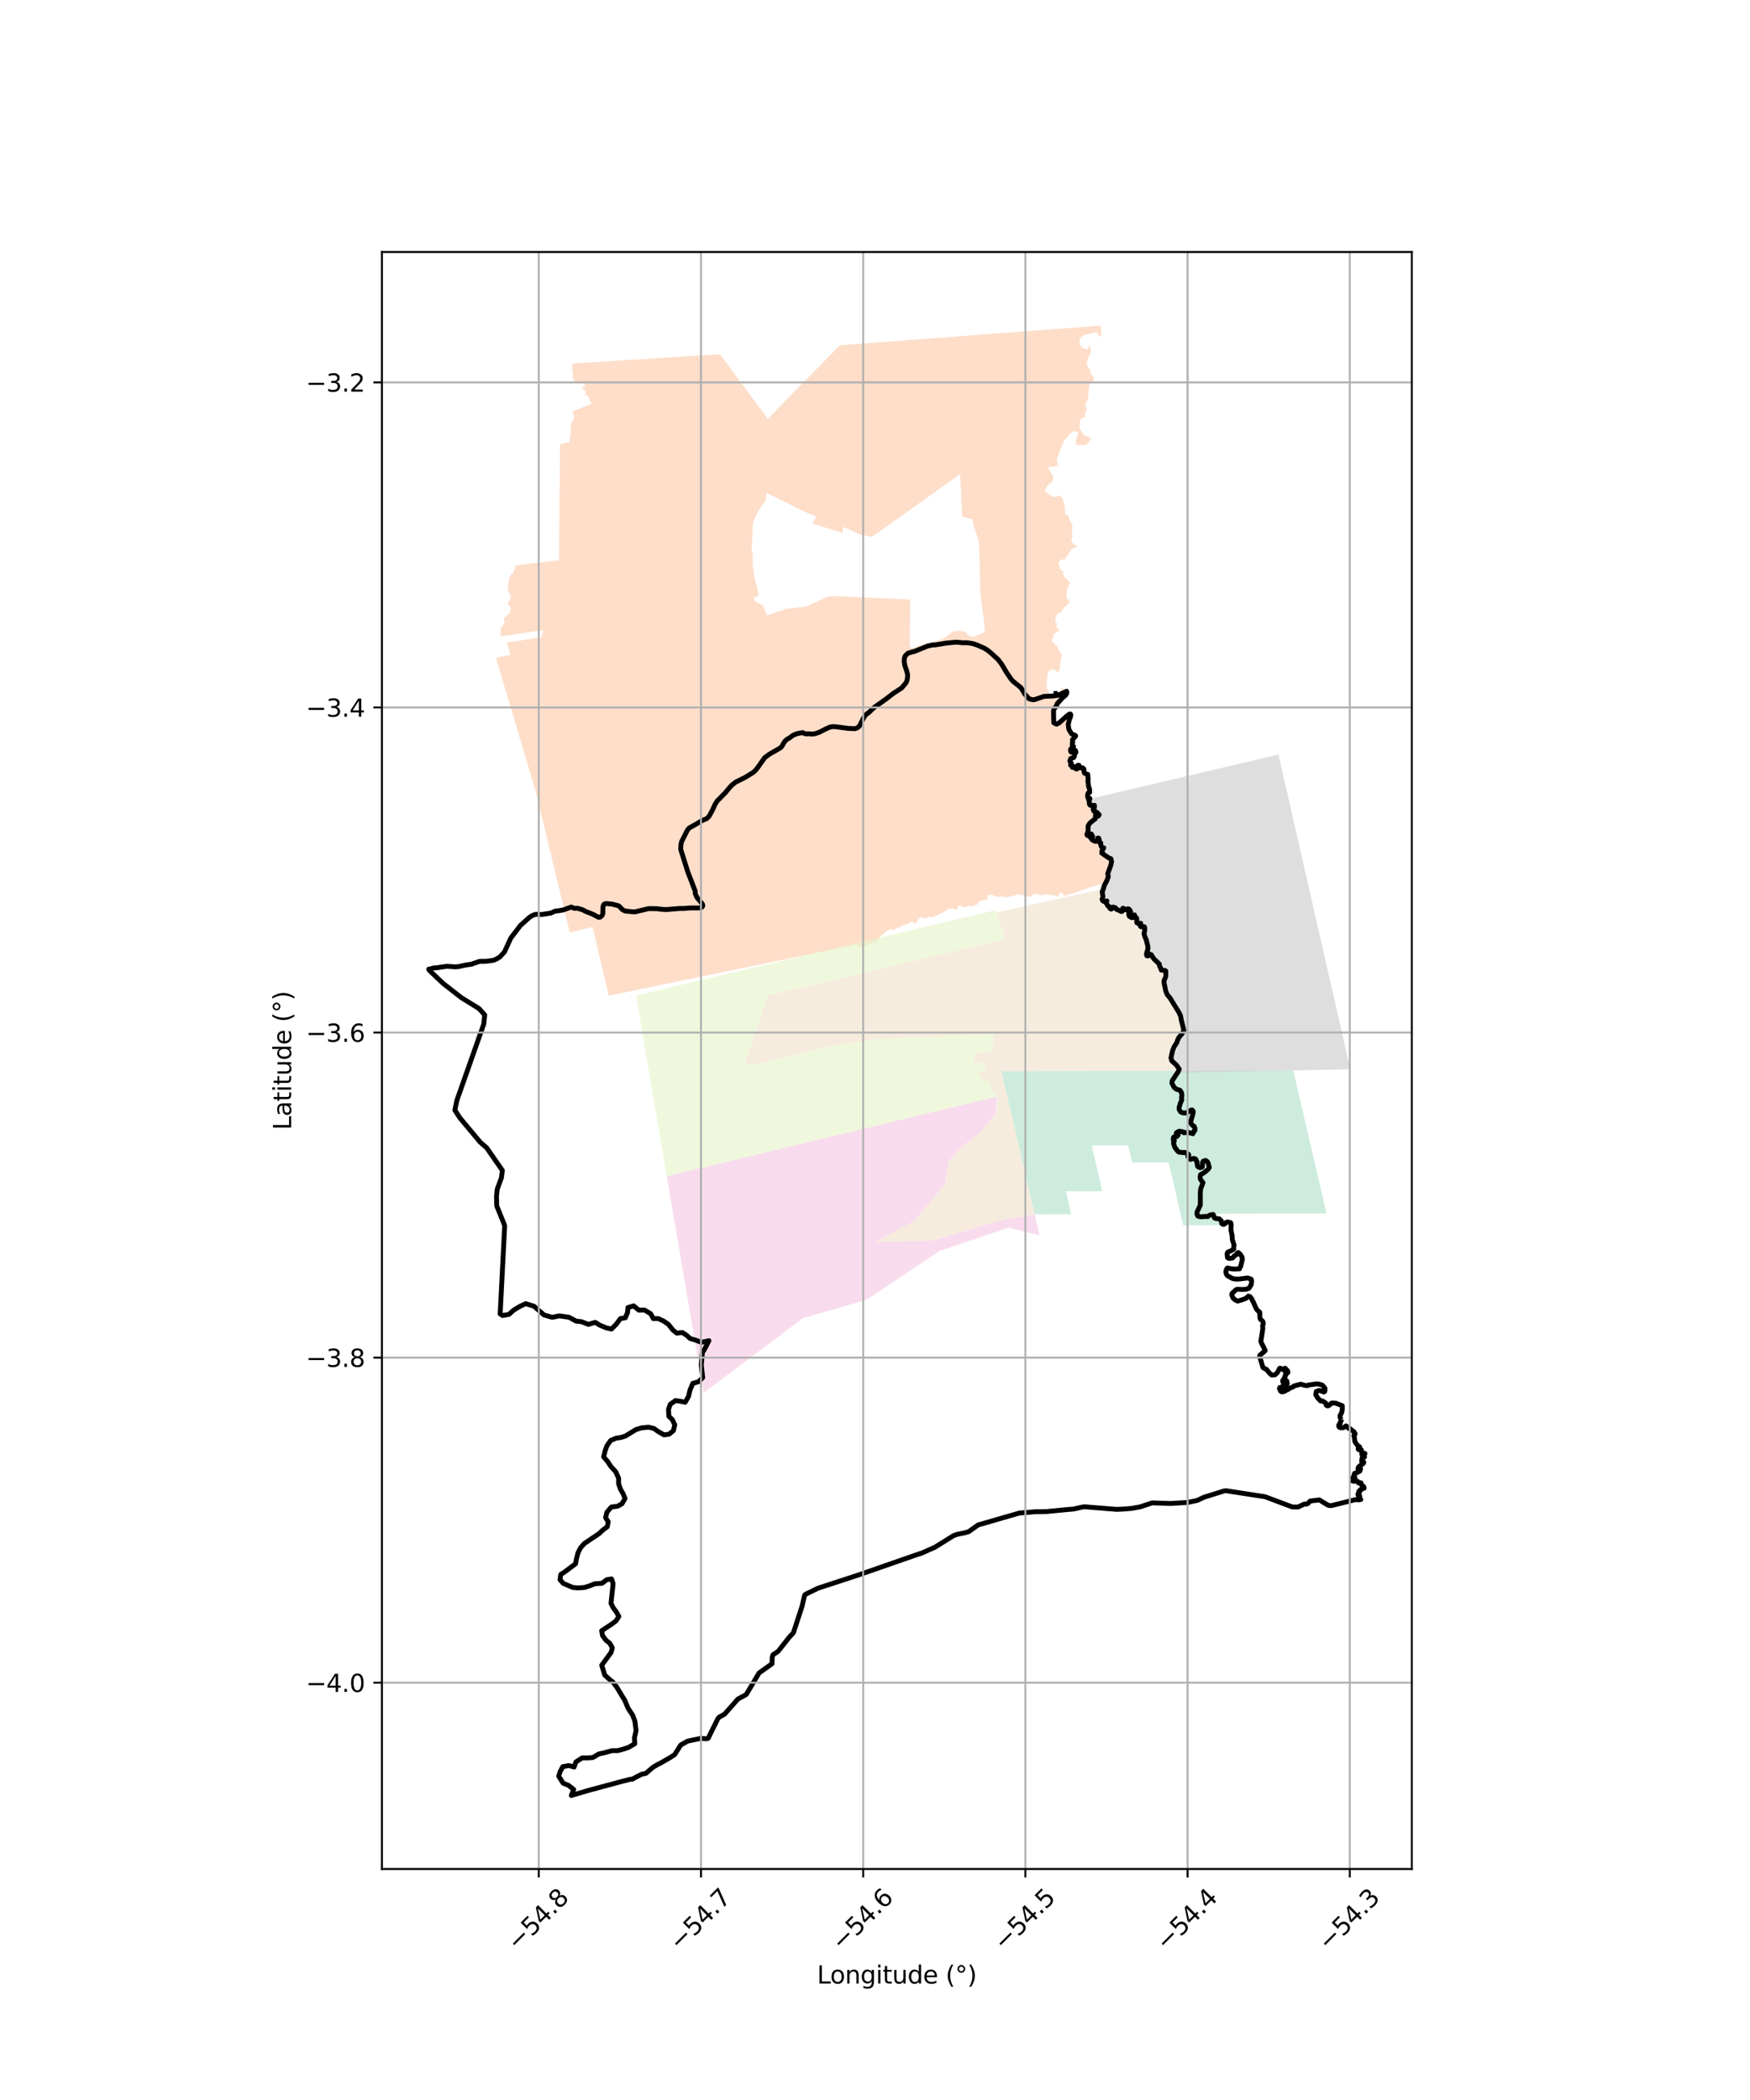 <?xml version="1.0" encoding="utf-8" standalone="no"?>
<!DOCTYPE svg PUBLIC "-//W3C//DTD SVG 1.1//EN"
  "http://www.w3.org/Graphics/SVG/1.1/DTD/svg11.dtd">
<svg xmlns:xlink="http://www.w3.org/1999/xlink" width="720pt" height="864pt" viewBox="0 0 720 864" xmlns="http://www.w3.org/2000/svg" version="1.1">
 <defs>
  <style type="text/css">*{stroke-linejoin: round; stroke-linecap: butt}</style>
 </defs>
 <g id="figure_1">
  <g id="patch_1">
   <path d="M 0 864 
L 720 864 
L 720 0 
L 0 0 
z
" style="fill: #ffffff"/>
  </g>
  <g id="axes_1">
   <g id="patch_2">
    <path d="M 157.134 768.96 
L 580.866 768.96 
L 580.866 103.68 
L 157.134 103.68 
z
" style="fill: #ffffff"/>
   </g>
   <g id="PatchCollection_1">
    <path d="M 235.261 149.562 
L 238.645 149.342 
L 255.251 148.3 
L 296.245 145.757 
L 315.895 172.305 
L 345.529 142.058 
L 453.525 133.92 
L 452.927 133.965 
L 453.116 137.899 
L 452.967 138.402 
L 452.703 138.545 
L 452.514 138.487 
L 451.426 137.063 
L 450.048 136.67 
L 448.642 137.252 
L 445.967 137.798 
L 444.276 139.226 
L 444.083 140.342 
L 444.257 141.605 
L 445.136 143.015 
L 446.459 143.557 
L 447.835 143.553 
L 447.831 142.15 
L 447.937 142.065 
L 447.947 142.064 
L 448.605 142.724 
L 448.607 143.358 
L 448.916 144.504 
L 448.609 145.595 
L 447.677 147.202 
L 446.996 149.442 
L 447.16 150.291 
L 448.435 151.911 
L 448.76 153.696 
L 449.911 155.068 
L 450.138 155.831 
L 450.094 156.195 
L 448.297 158.134 
L 448.023 158.999 
L 447.738 163.605 
L 447.535 164.372 
L 447.128 165.242 
L 446.699 165.872 
L 446.558 166.957 
L 446.872 167.897 
L 447.198 168.069 
L 446.443 170.105 
L 446.374 171.175 
L 446.542 171.611 
L 445.616 171.639 
L 444.309 173.101 
L 444.198 174.134 
L 444.242 176.356 
L 445.902 178.981 
L 448.883 180.178 
L 448.394 181.156 
L 447.646 182.314 
L 446.603 183.026 
L 443.857 183.155 
L 442.692 183.018 
L 442.598 182.195 
L 442.663 181.534 
L 442.577 181.363 
L 443.725 178.133 
L 441.806 177.294 
L 440.347 178.446 
L 437.564 181.585 
L 437.529 182.175 
L 435.992 185.413 
L 435.461 187.514 
L 434.729 188.525 
L 435.044 189.063 
L 434.806 189.428 
L 434.947 190.362 
L 435.291 191.016 
L 435.119 191.608 
L 434.927 191.697 
L 433.429 192.032 
L 431.116 192.199 
L 433.255 195.904 
L 433.202 196.91 
L 433.346 197.363 
L 433.346 197.475 
L 432.796 198.208 
L 431.32 199.685 
L 431.291 199.75 
L 430.848 199.89 
L 429.868 202.157 
L 431.703 203.536 
L 434.014 204.615 
L 435.91 203.76 
L 436.469 204.312 
L 437.069 205.034 
L 437.533 206.133 
L 437.932 207.703 
L 438.075 208.69 
L 438.207 210.433 
L 438.137 211.498 
L 439.736 212.503 
L 439.757 212.768 
L 440.333 214.667 
L 441.023 215.358 
L 441.248 216.959 
L 440.987 217.719 
L 441.162 220.907 
L 440.736 222.261 
L 441.483 223.758 
L 443.335 224.701 
L 442.708 225.118 
L 442.317 225.209 
L 441.954 225.519 
L 441.755 225.618 
L 441.605 225.594 
L 441.21 225.649 
L 440.799 226.026 
L 440.534 226.474 
L 439.768 227.623 
L 439.547 228.2 
L 439.581 228.433 
L 439.229 228.429 
L 438.489 229.47 
L 438.188 230.093 
L 438.222 230.295 
L 437.971 230.343 
L 437.522 230.161 
L 436.46 230.283 
L 435.447 231.606 
L 435.491 232.045 
L 435.811 232.746 
L 435.997 232.971 
L 435.898 233.566 
L 435.981 233.961 
L 436.392 234.329 
L 436.994 234.973 
L 437.713 235.168 
L 437.649 235.33 
L 437.306 235.781 
L 437.256 236.361 
L 437.555 236.717 
L 437.915 237.016 
L 438.008 237.266 
L 438.199 237.71 
L 438.583 237.992 
L 438.736 238.148 
L 438.973 238.56 
L 439.627 238.935 
L 439.779 239.199 
L 440.013 239.326 
L 440.046 239.569 
L 440.122 239.789 
L 440.209 239.944 
L 440.185 239.969 
L 439.899 240.671 
L 439.875 240.843 
L 439.772 240.904 
L 439.531 241.17 
L 439.282 241.798 
L 439.006 242.296 
L 439.082 242.689 
L 438.884 243.024 
L 438.942 243.672 
L 438.762 244.91 
L 438.836 245.551 
L 439.023 246.111 
L 439.179 246.293 
L 439.568 246.913 
L 440.195 247.375 
L 439.889 247.88 
L 439.453 248.284 
L 439.258 248.666 
L 439.172 248.769 
L 438.178 249.675 
L 437.682 250.076 
L 437.339 250.642 
L 436.691 251.503 
L 436.443 252.058 
L 436.324 252.24 
L 436.323 252.239 
L 435.72 252.156 
L 435.192 252.475 
L 434.831 252.952 
L 434.676 253.246 
L 434.417 253.523 
L 434.396 254.035 
L 434.107 255.871 
L 434.587 256.387 
L 435.022 256.489 
L 435.185 256.605 
L 434.718 257.212 
L 434.749 258.002 
L 435.045 258.553 
L 435.482 258.78 
L 435.889 258.868 
L 435.732 259.01 
L 435.576 259.502 
L 435.6 259.689 
L 435.593 259.694 
L 435.261 259.7 
L 434.928 259.849 
L 433.442 261.079 
L 433.353 261.867 
L 433.425 262.265 
L 433.425 262.301 
L 433.424 262.31 
L 433.154 262.384 
L 432.859 262.869 
L 432.785 263.657 
L 432.951 264.013 
L 433.369 264.4 
L 433.68 264.864 
L 434.193 265.241 
L 434.461 265.368 
L 434.557 265.502 
L 434.829 265.773 
L 435.185 266.267 
L 435.443 267.105 
L 435.604 267.239 
L 435.651 267.504 
L 435.967 267.915 
L 436.135 268.303 
L 436.361 268.614 
L 436.629 268.783 
L 436.726 269.16 
L 436.901 269.46 
L 436.783 269.898 
L 436.663 270.63 
L 436.49 271.479 
L 436.306 271.864 
L 436.312 272.224 
L 436.197 272.445 
L 436.214 272.779 
L 436.199 272.9 
L 436.12 274.538 
L 436.077 274.782 
L 435.965 275.119 
L 435.91 275.454 
L 435.927 275.743 
L 435.893 275.955 
L 435.87 275.984 
L 435.557 276.228 
L 435.072 276.821 
L 434.956 276.933 
L 434.862 276.538 
L 434.771 276.239 
L 434.558 275.969 
L 434.195 275.705 
L 434.022 275.621 
L 433.874 275.57 
L 433.482 275.4 
L 433.122 275.376 
L 432.88 275.473 
L 432.715 275.515 
L 432.344 275.564 
L 432.046 275.704 
L 431.782 276.011 
L 431.392 276.325 
L 431.147 276.86 
L 430.942 277.877 
L 430.73 278.773 
L 430.834 279.182 
L 430.814 279.506 
L 430.642 279.926 
L 430.69 280.253 
L 430.617 281.618 
L 430.624 281.72 
L 430.569 282.002 
L 430.644 282.306 
L 430.721 282.458 
L 430.624 282.769 
L 430.632 283.143 
L 430.96 283.669 
L 431.223 284.02 
L 431.354 284.141 
L 431.382 284.412 
L 431.585 284.653 
L 431.674 284.856 
L 431.805 284.999 
L 431.78 285.161 
L 431.815 285.498 
L 431.821 285.975 
L 432.14 286.283 
L 433.241 286.71 
L 433.777 286.353 
L 433.863 286.082 
L 433.933 286.049 
L 434.272 286.017 
L 434.467 285.96 
L 435.065 286.057 
L 435.724 286.006 
L 436.252 285.072 
L 436.377 284.689 
L 436.557 283.717 
L 436.628 283.214 
L 436.782 283.087 
L 437.089 282.979 
L 437.171 282.986 
L 437.392 283.207 
L 438.03 284.895 
L 437.934 285.21 
L 437.569 285.371 
L 436.74 286.395 
L 436.145 286.828 
L 435.224 287.392 
L 434.711 288.383 
L 433.948 289.791 
L 433.879 290.632 
L 433.765 290.8 
L 433.285 291.233 
L 432.958 291.86 
L 432.872 292.941 
L 432.986 294.113 
L 432.953 295.456 
L 433.015 296.287 
L 432.975 296.989 
L 433.248 297.663 
L 433.651 298.139 
L 434.746 298.379 
L 435.632 298.046 
L 436.371 297.574 
L 437.217 296.912 
L 438.146 296.085 
L 439.73 294.565 
L 440.112 294.374 
L 440.095 294.473 
L 439.802 295.113 
L 439.547 296.017 
L 439.15 296.889 
L 439.033 297.682 
L 439.078 299.375 
L 439.372 300.227 
L 439.893 300.958 
L 440.332 301.774 
L 440.786 302.347 
L 441.797 303.047 
L 441.264 303.54 
L 440.82 304.273 
L 440.764 304.798 
L 440.819 305.495 
L 440.534 306.113 
L 440.658 306.726 
L 440.893 307.098 
L 440.904 307.151 
L 440.732 307.519 
L 440.609 308.353 
L 441.039 309.286 
L 441.836 309.426 
L 442.032 309.507 
L 441.49 310.675 
L 441.1 311.19 
L 440.555 311.311 
L 440.061 311.888 
L 439.754 312.481 
L 439.598 313.077 
L 439.88 314.096 
L 440.319 314.564 
L 440.583 315.068 
L 441.124 315.714 
L 441.62 316.432 
L 442.538 317.022 
L 443.068 317.062 
L 443.529 317.003 
L 443.999 316.527 
L 444.027 316.383 
L 444.175 316.569 
L 445.355 316.638 
L 445.405 316.71 
L 445.37 317.078 
L 445.674 318.47 
L 446.312 319.158 
L 446.782 319.106 
L 447.001 319.123 
L 447.325 323.832 
L 447.509 324.172 
L 447.653 324.796 
L 447.693 325.452 
L 447.795 325.829 
L 447.633 325.947 
L 447.186 326.433 
L 446.843 327.299 
L 446.925 327.888 
L 447.095 328.321 
L 447.487 328.824 
L 447.724 329.042 
L 447.596 329.509 
L 447.559 330.05 
L 447.669 330.34 
L 447.703 331.275 
L 447.98 331.884 
L 448.916 332.235 
L 449.779 332.198 
L 449.727 332.611 
L 449.566 333.159 
L 449.615 334.106 
L 450.854 334.741 
L 450.187 335.286 
L 450.104 336.642 
L 450.1 336.646 
L 448.738 337.657 
L 448.048 338.301 
L 447.334 339.265 
L 447.099 339.971 
L 447.272 342.884 
L 447.009 343.426 
L 447.448 344.068 
L 448.081 344.423 
L 448.511 344.322 
L 448.374 344.573 
L 448.653 345.545 
L 450.531 346.805 
L 451.563 346.733 
L 451.778 346.441 
L 452.461 347.374 
L 452.746 348.915 
L 453.626 349.261 
L 453.223 349.7 
L 453.01 350.414 
L 453.411 351.786 
L 456.873 353.925 
L 456.911 354.493 
L 456.304 357.338 
L 455.946 357.8 
L 455.597 359.565 
L 455.426 361.62 
L 454.888 362.671 
L 454.28 363.106 
L 454.045 363.257 
L 454.02 363.718 
L 453.869 363.749 
L 450.67 364.382 
L 439.413 368.201 
L 438.518 367.898 
L 438.302 368.108 
L 438.623 368.442 
L 438.612 368.486 
L 438.386 368.69 
L 438.132 368.772 
L 437.885 368.687 
L 437.549 368.046 
L 437.152 367.596 
L 436.411 367.33 
L 435.847 367.466 
L 435.577 368.095 
L 435.584 369.068 
L 435.545 369.085 
L 435.383 368.998 
L 433.146 368.118 
L 432.156 368.269 
L 430.356 367.928 
L 429.846 367.952 
L 427.917 368.445 
L 427.646 368.292 
L 427.144 367.874 
L 426.602 367.76 
L 425.125 367.908 
L 424.331 368.714 
L 423.672 369.059 
L 421.97 368.542 
L 421.426 368.587 
L 420.835 368.354 
L 420.531 368.088 
L 419.904 368.044 
L 419.103 368.2 
L 418.388 367.802 
L 417.143 368.542 
L 416.028 368.669 
L 415.349 369.003 
L 414.89 369.001 
L 414.05 369.319 
L 413.836 369.274 
L 413.142 368.838 
L 410.614 369.032 
L 410.14 368.867 
L 409.511 368.795 
L 408.46 368.224 
L 406.644 368.217 
L 406.288 368.539 
L 406.08 369.33 
L 406.622 369.823 
L 406.721 369.841 
L 406.226 369.905 
L 405.731 370.215 
L 405.347 370.224 
L 403.937 370.528 
L 403.133 370.607 
L 402.639 371.082 
L 402.202 372 
L 402.03 372.183 
L 401.634 372.295 
L 400.387 372.518 
L 399.943 372.819 
L 399.521 372.986 
L 399.41 372.97 
L 399.081 372.71 
L 398.655 372.813 
L 398.28 372.748 
L 397.49 373.027 
L 397.182 373.421 
L 397.091 373.415 
L 395.711 372.772 
L 394.843 372.616 
L 394.313 372.756 
L 394.009 373.22 
L 393.823 374.385 
L 393.431 374.189 
L 392.959 374.253 
L 392.461 373.838 
L 391.706 373.812 
L 391.169 374.03 
L 389.666 373.873 
L 389.595 374.421 
L 387.757 375.619 
L 387.167 375.601 
L 385.983 376.507 
L 384.658 376.9 
L 383.343 377.553 
L 382.457 377.051 
L 381.93 377.22 
L 381.584 377.629 
L 381.378 377.778 
L 380.194 377.873 
L 378.869 377.374 
L 378.38 377.696 
L 377.943 377.886 
L 377.835 378.203 
L 377.276 378.952 
L 377.385 379.443 
L 377.368 379.511 
L 377.302 379.541 
L 376.914 379.513 
L 376.589 379.801 
L 376.344 379.925 
L 376.104 379.854 
L 375.57 379.297 
L 375.084 379.118 
L 374.71 379.263 
L 374.112 379.937 
L 373.467 380.004 
L 372.397 380.47 
L 370.982 380.819 
L 370.686 381.322 
L 369.724 381.724 
L 369.094 381.714 
L 368.591 382.206 
L 368.204 382.169 
L 367.915 382.652 
L 367.906 382.644 
L 367.206 382.386 
L 366.125 382.349 
L 365.646 382.719 
L 365.137 382.806 
L 364.268 383.398 
L 363.819 383.977 
L 362.041 385.407 
L 361.895 385.784 
L 361.915 386.121 
L 361.872 386.285 
L 361.361 387.043 
L 361.256 387.097 
L 360.958 387.091 
L 360.642 387.335 
L 360.268 387.79 
L 359.981 387.904 
L 359.359 387.871 
L 358.766 387.873 
L 358.287 388.066 
L 357.987 388.334 
L 357.592 388.489 
L 357.299 388.643 
L 356.813 388.744 
L 355.893 389.267 
L 355.025 389.216 
L 354.474 389.49 
L 352.862 389.539 
L 352.829 389.843 
L 352.973 388.503 
L 250.46 409.658 
L 243.791 381.402 
L 234.427 383.674 
L 220.358 325.502 
L 204.034 270.629 
L 205.984 270.165 
L 207.625 269.9 
L 210.011 269.481 
L 208.508 264.353 
L 222.732 262.228 
L 223.448 259.257 
L 205.942 261.881 
L 206.103 260.771 
L 205.931 258.573 
L 207.195 256.993 
L 207.492 256.039 
L 207.279 254.506 
L 207.875 253.714 
L 209.615 252.359 
L 210.248 250.282 
L 208.936 248.331 
L 208.88 247.999 
L 209.746 246.872 
L 210.282 245.113 
L 208.943 243.232 
L 209.02 240.46 
L 209.524 237.932 
L 210.496 235.962 
L 211.092 235.729 
L 211.336 234.887 
L 211.859 234.136 
L 212.01 233.572 
L 212.072 232.618 
L 229.975 230.521 
L 230.41 182.843 
L 234.297 181.822 
L 234.624 179.662 
L 234.907 177.238 
L 234.798 174.445 
L 236.342 171.673 
L 235.651 170.065 
L 235.535 169.279 
L 243.405 166.123 
L 243.544 165.854 
L 243.202 165.653 
L 242.995 165.432 
L 242.662 164.829 
L 242.147 163.533 
L 242.015 163.289 
L 241.68 162.857 
L 241.429 162.663 
L 241.14 162.508 
L 240.852 162.476 
L 240.504 162.528 
L 240.434 162.529 
L 240.419 162.524 
L 240.386 162.502 
L 240.358 162.472 
L 240.358 162.47 
L 240.378 162.446 
L 240.614 162.28 
L 240.863 162.059 
L 241.008 161.828 
L 241.064 161.664 
L 241.1 161.466 
L 241.077 161.223 
L 241.006 160.991 
L 240.89 160.778 
L 240.728 160.606 
L 240.528 160.487 
L 240.254 160.365 
L 239.784 160.27 
L 239.682 160.181 
L 239.441 159.898 
L 239.879 159.52 
L 239.998 159.299 
L 239.968 159.093 
L 239.949 159.063 
L 240.806 158.894 
L 240.326 157.965 
L 240.109 157.676 
L 239.878 157.506 
L 239.688 157.446 
L 239.483 157.447 
L 239.218 157.551 
L 239.151 157.716 
L 239.04 157.85 
L 239.015 157.916 
L 238.123 157.892 
L 237.425 157.788 
L 236.263 156.841 
L 235.546 155.402 
L 235.766 154.656 
L 235.554 152.602 
L 235.364 151.956 
L 235.513 150.856 
L 235.499 149.941 
L 235.574 149.743 
L 235.56 149.543 
L 235.261 149.562 
M 353.851 219.881 
L 347.813 217.15 
L 346.988 216.9 
L 346.56 219.242 
L 334.348 215.443 
L 335.778 212.498 
L 332.032 210.982 
L 315.439 202.831 
L 315.22 204.984 
L 314.839 206.218 
L 312.635 209.227 
L 310.747 212.591 
L 310.037 214.558 
L 309.69 216.091 
L 309.563 221.475 
L 309.193 226.62 
L 309.681 227.529 
L 309.629 232.416 
L 310.464 237.722 
L 311.713 242.5 
L 312.132 245.097 
L 311.101 245.411 
L 310.149 246.068 
L 310.276 247.01 
L 311.15 247.51 
L 312.14 248.319 
L 313.792 248.939 
L 315.563 253.184 
L 323.424 250.509 
L 331.454 249.598 
L 340.649 245.416 
L 342.962 245.248 
L 374.45 246.635 
L 374.354 266.32 
L 376.015 266.51 
L 376.679 266.275 
L 377.913 265.493 
L 379.254 265.539 
L 379.958 265.342 
L 380.47 264.932 
L 381.361 264.6 
L 382.349 264.562 
L 383.45 264.165 
L 384.931 263.856 
L 386.22 263.354 
L 386.701 263.18 
L 387.112 263.114 
L 387.66 262.955 
L 388.221 262.642 
L 389.195 261.937 
L 389.499 261.761 
L 390.221 261.13 
L 390.547 261.017 
L 390.793 260.668 
L 392.01 259.968 
L 392.914 259.679 
L 393.518 259.543 
L 394.057 259.544 
L 396.136 259.637 
L 396.734 259.889 
L 397.162 260.121 
L 397.504 260.402 
L 398.274 261.21 
L 398.826 261.554 
L 399.327 261.801 
L 400.177 262.062 
L 400.83 261.99 
L 401.409 261.66 
L 402.168 261.327 
L 403.874 260.689 
L 404.536 260.324 
L 404.847 260.095 
L 405.221 260.03 
L 404.881 255.954 
L 403.316 243.722 
L 402.942 227.38 
L 402.692 222.432 
L 400.662 216.434 
L 400.125 213.709 
L 395.906 212.575 
L 395.003 195.076 
L 358.753 220.899 
L 353.851 219.881 
" clip-path="url(#pfd372a1fdb)" style="fill: #fdcdac; fill-opacity: 0.65"/>
    <path d="M 261.662 409.6 
L 409.471 374.487 
L 413.688 386.412 
L 401.156 389.382 
L 315.968 409.566 
L 306.489 437.787 
L 310.865 438.04 
L 331.18 433.077 
L 343.623 430.037 
L 362.745 427.364 
L 408.695 425.27 
L 408.413 432.132 
L 400.551 433.828 
L 400.784 437.734 
L 404.328 437.166 
L 405.887 440.399 
L 402.787 440.965 
L 403.237 443.755 
L 406.231 444.416 
L 407.01 445.753 
L 407.789 447.091 
L 407.129 448.655 
L 408.902 448.985 
L 410.127 450.991 
L 410.136 451.15 
L 396.633 454.412 
L 274.326 483.941 
L 272.143 471.131 
L 263.103 418.061 
L 261.662 409.6 
" clip-path="url(#pfd372a1fdb)" style="fill: #e6f5c9; fill-opacity: 0.65"/>
    <path d="M 274.326 483.941 
L 294.823 478.994 
L 327.688 471.06 
L 372.375 460.27 
L 410.136 451.15 
L 409.989 454.428 
L 409.843 457.706 
L 403.507 465.815 
L 396.494 471.228 
L 390.487 477.482 
L 388.711 487.403 
L 375.979 502.524 
L 360.242 511.007 
L 383.781 510.345 
L 413.255 501.614 
L 425.708 499.604 
L 427.629 508.274 
L 414.93 505.069 
L 386.461 514.735 
L 356.464 534.827 
L 330.417 542.285 
L 289.513 573.02 
L 288.302 565.922 
L 286.051 552.72 
L 274.326 483.941 
" clip-path="url(#pfd372a1fdb)" style="fill: #f4cae4; fill-opacity: 0.65"/>
    <path d="M 409.807 375.437 
L 453.859 365.751 
L 453.676 366.232 
L 453.393 367.018 
L 453.342 367.188 
L 453.317 367.305 
L 453.284 367.542 
L 453.277 367.662 
L 453.279 367.904 
L 453.301 368.146 
L 453.326 368.306 
L 453.347 368.411 
L 453.398 368.618 
L 453.454 368.804 
L 453.497 368.926 
L 453.59 369.166 
L 453.751 369.519 
L 453.869 369.751 
L 454.123 370.215 
L 454.255 370.423 
L 454.351 370.553 
L 454.558 370.795 
L 454.581 370.816 
L 454.632 370.843 
L 454.692 370.853 
L 454.735 370.852 
L 454.829 370.837 
L 454.978 370.793 
L 455.176 370.735 
L 455.266 370.725 
L 455.32 370.729 
L 455.345 370.736 
L 455.38 370.752 
L 455.424 370.793 
L 455.453 370.837 
L 455.494 370.93 
L 455.514 371.03 
L 455.518 371.099 
L 455.507 371.245 
L 455.462 371.474 
L 455.393 371.784 
L 455.375 371.935 
L 455.374 372.032 
L 455.378 372.08 
L 455.391 372.149 
L 455.428 372.247 
L 455.581 372.533 
L 455.665 372.672 
L 455.801 372.877 
L 455.95 373.073 
L 456.03 373.167 
L 456.202 373.347 
L 456.295 373.432 
L 456.441 373.553 
L 456.513 373.595 
L 456.565 373.615 
L 456.678 373.637 
L 456.736 373.64 
L 456.854 373.634 
L 456.969 373.613 
L 457.04 373.595 
L 457.163 373.551 
L 457.185 373.538 
L 457.226 373.5 
L 457.261 373.446 
L 457.319 373.308 
L 457.418 372.997 
L 457.455 372.912 
L 457.475 372.878 
L 457.505 372.843 
L 457.522 372.831 
L 457.549 372.82 
L 457.594 372.822 
L 457.698 372.857 
L 457.924 372.956 
L 458.08 373.039 
L 458.185 373.101 
L 458.391 373.236 
L 458.606 373.401 
L 458.691 373.478 
L 458.85 373.642 
L 459.052 373.867 
L 459.157 373.976 
L 459.269 374.079 
L 459.329 374.126 
L 459.47 374.218 
L 459.571 374.27 
L 459.642 374.3 
L 459.788 374.352 
L 459.901 374.383 
L 460.131 374.425 
L 460.359 374.443 
L 460.505 374.442 
L 460.599 374.437 
L 460.773 374.413 
L 460.811 374.403 
L 460.881 374.367 
L 460.947 374.314 
L 460.988 374.27 
L 461.066 374.168 
L 461.178 373.992 
L 461.278 373.833 
L 461.33 373.759 
L 461.414 373.661 
L 461.474 373.608 
L 461.506 373.587 
L 461.556 373.561 
L 461.636 373.538 
L 461.758 373.524 
L 462.009 373.509 
L 462.18 373.507 
L 462.528 373.524 
L 462.791 373.555 
L 463.052 373.601 
L 463.18 373.629 
L 463.369 373.679 
L 463.828 373.801 
L 463.977 373.854 
L 464.051 373.886 
L 464.197 373.969 
L 464.27 374.02 
L 464.38 374.112 
L 464.507 374.239 
L 464.583 374.325 
L 464.718 374.496 
L 464.776 374.582 
L 464.88 374.754 
L 464.966 374.927 
L 465.017 375.042 
L 465.105 375.273 
L 465.117 375.327 
L 465.119 375.363 
L 465.109 375.434 
L 465.098 375.47 
L 465.063 375.542 
L 465.014 375.614 
L 464.975 375.662 
L 464.885 375.758 
L 464.412 376.191 
L 464.325 376.287 
L 464.287 376.335 
L 464.242 376.407 
L 464.203 376.503 
L 464.194 376.551 
L 464.198 376.622 
L 464.222 376.694 
L 464.243 376.73 
L 464.328 376.834 
L 464.396 376.897 
L 464.445 376.936 
L 464.55 377.008 
L 464.634 377.056 
L 464.807 377.14 
L 464.976 377.208 
L 465.175 377.28 
L 465.254 377.309 
L 465.283 377.314 
L 465.301 377.311 
L 465.337 377.293 
L 465.39 377.237 
L 465.424 377.184 
L 465.491 377.048 
L 465.69 376.551 
L 465.76 376.412 
L 465.796 376.357 
L 465.846 376.302 
L 465.872 376.285 
L 465.911 376.272 
L 465.952 376.278 
L 465.973 376.289 
L 466.179 376.423 
L 466.29 376.502 
L 466.459 376.636 
L 466.621 376.787 
L 466.696 376.868 
L 466.902 377.117 
L 466.994 377.242 
L 467.118 377.433 
L 467.227 377.634 
L 467.276 377.739 
L 467.296 377.789 
L 467.327 377.892 
L 467.348 377.996 
L 467.357 378.067 
L 467.366 378.211 
L 467.364 378.43 
L 467.358 378.724 
L 467.363 378.871 
L 467.38 379.016 
L 467.394 379.087 
L 467.424 379.193 
L 467.466 379.303 
L 467.497 379.375 
L 467.567 379.514 
L 467.692 379.711 
L 467.787 379.834 
L 467.855 379.913 
L 468.004 380.063 
L 468.025 380.08 
L 468.071 380.104 
L 468.121 380.116 
L 468.157 380.118 
L 468.232 380.112 
L 468.35 380.086 
L 468.508 380.045 
L 468.583 380.034 
L 468.651 380.035 
L 468.683 380.042 
L 468.725 380.061 
L 468.751 380.08 
L 468.797 380.127 
L 468.837 380.184 
L 468.86 380.226 
L 468.9 380.319 
L 468.951 380.472 
L 469.015 380.678 
L 469.051 380.772 
L 469.094 380.854 
L 469.118 380.889 
L 469.161 380.932 
L 469.198 380.959 
L 469.286 380.996 
L 469.389 381.016 
L 469.465 381.022 
L 469.629 381.021 
L 469.803 381.01 
L 470.037 380.997 
L 470.15 380.997 
L 470.307 381.012 
L 470.378 381.029 
L 470.462 381.064 
L 470.5 381.088 
L 470.549 381.132 
L 470.588 381.187 
L 470.605 381.219 
L 470.656 381.35 
L 470.684 381.438 
L 470.726 381.617 
L 470.741 381.708 
L 470.76 381.892 
L 470.765 382.078 
L 470.762 382.203 
L 470.742 382.457 
L 470.718 382.648 
L 470.651 383.034 
L 470.502 383.806 
L 470.448 384.184 
L 470.429 384.432 
L 470.427 384.554 
L 470.434 384.735 
L 470.455 384.913 
L 470.471 385 
L 470.508 385.16 
L 470.604 385.48 
L 470.724 385.8 
L 470.815 386.013 
L 471.017 386.441 
L 471.235 386.868 
L 471.53 387.436 
L 471.672 387.72 
L 471.866 388.144 
L 471.952 388.355 
L 472.052 388.637 
L 472.094 388.777 
L 472.147 388.987 
L 472.186 389.197 
L 472.2 389.301 
L 472.205 389.382 
L 472.203 389.436 
L 472.187 389.545 
L 472.139 389.707 
L 472.092 389.815 
L 472.056 389.887 
L 471.973 390.03 
L 471.903 390.138 
L 471.752 390.354 
L 471.545 390.641 
L 471.449 390.785 
L 471.325 391 
L 471.261 391.144 
L 471.236 391.215 
L 471.21 391.323 
L 471.197 391.431 
L 471.196 391.485 
L 471.208 391.674 
L 471.219 391.769 
L 471.244 391.913 
L 471.301 392.131 
L 471.385 392.349 
L 471.437 392.457 
L 471.52 392.601 
L 471.567 392.673 
L 471.644 392.779 
L 471.777 392.937 
L 471.827 392.985 
L 471.862 393.012 
L 471.934 393.052 
L 471.972 393.067 
L 472.049 393.086 
L 472.128 393.093 
L 472.183 393.091 
L 472.294 393.076 
L 472.379 393.056 
L 472.551 393.003 
L 472.89 392.889 
L 473.05 392.857 
L 473.151 392.854 
L 473.199 392.859 
L 473.269 392.878 
L 473.334 392.911 
L 473.365 392.933 
L 473.835 393.312 
L 474.069 393.508 
L 474.414 393.812 
L 474.746 394.131 
L 474.904 394.297 
L 475.107 394.526 
L 475.204 394.643 
L 475.343 394.825 
L 475.535 395.107 
L 476.26 396.268 
L 477.855 398.881 
L 477.898 398.94 
L 477.93 398.976 
L 478.003 399.036 
L 478.043 399.061 
L 478.131 399.104 
L 478.227 399.138 
L 478.294 399.156 
L 478.437 399.182 
L 478.778 399.217 
L 479.082 399.245 
L 479.226 399.268 
L 479.361 399.302 
L 479.424 399.324 
L 479.538 399.38 
L 479.589 399.416 
L 479.656 399.48 
L 479.71 399.558 
L 479.733 399.603 
L 479.789 399.757 
L 479.816 399.862 
L 479.83 399.934 
L 479.847 400.079 
L 479.852 400.189 
L 479.845 400.41 
L 479.82 400.631 
L 479.796 400.776 
L 479.737 401.057 
L 479.648 401.381 
L 479.576 401.596 
L 479.409 402.026 
L 479.049 402.885 
L 478.941 403.172 
L 478.892 403.316 
L 478.808 403.605 
L 478.774 403.749 
L 478.735 403.967 
L 478.677 404.437 
L 478.657 404.678 
L 478.638 405.045 
L 478.636 405.414 
L 478.643 405.6 
L 478.673 405.97 
L 478.697 406.154 
L 478.746 406.428 
L 478.802 406.669 
L 478.835 406.788 
L 478.891 406.964 
L 478.991 407.224 
L 479.111 407.477 
L 479.178 407.601 
L 479.281 407.776 
L 479.496 408.111 
L 479.719 408.431 
L 479.874 408.639 
L 480.192 409.052 
L 480.416 409.328 
L 480.881 409.867 
L 481.504 410.579 
L 481.803 410.944 
L 482.086 411.322 
L 482.219 411.518 
L 482.464 411.904 
L 482.621 412.165 
L 482.921 412.695 
L 483.21 413.232 
L 483.589 413.952 
L 483.779 414.31 
L 484.071 414.844 
L 484.221 415.107 
L 484.409 415.415 
L 484.539 415.616 
L 484.807 416.013 
L 485.351 416.806 
L 485.61 417.215 
L 485.773 417.498 
L 485.85 417.643 
L 485.961 417.865 
L 486.024 418.003 
L 486.135 418.283 
L 486.229 418.566 
L 486.283 418.757 
L 486.372 419.141 
L 486.426 419.432 
L 486.456 419.627 
L 486.507 420.019 
L 486.624 421.201 
L 486.694 421.788 
L 486.823 422.692 
L 486.879 423.148 
L 486.915 423.604 
L 486.924 423.831 
L 486.923 424.133 
L 486.916 424.283 
L 486.897 424.507 
L 486.866 424.73 
L 486.846 424.841 
L 486.811 424.992 
L 486.782 425.09 
L 486.711 425.28 
L 486.669 425.372 
L 486.575 425.551 
L 486.468 425.723 
L 486.389 425.835 
L 486.219 426.052 
L 486.08 426.21 
L 485.784 426.518 
L 485.156 427.123 
L 484.849 427.434 
L 484.656 427.648 
L 484.565 427.758 
L 484.434 427.927 
L 484.314 428.102 
L 484.258 428.192 
L 484.067 428.506 
L 483.652 429.153 
L 483.066 430.047 
L 482.775 430.502 
L 482.494 430.961 
L 482.36 431.191 
L 482.107 431.651 
L 481.99 431.88 
L 481.83 432.223 
L 481.689 432.564 
L 481.628 432.733 
L 481.533 433.032 
L 481.494 433.18 
L 481.445 433.4 
L 481.41 433.618 
L 481.397 433.726 
L 481.383 433.94 
L 481.382 434.046 
L 481.388 434.203 
L 481.411 434.411 
L 481.428 434.513 
L 481.463 434.665 
L 481.535 434.888 
L 481.564 434.957 
L 481.634 435.092 
L 481.719 435.223 
L 481.783 435.309 
L 481.925 435.479 
L 482.164 435.728 
L 482.499 436.061 
L 482.663 436.23 
L 482.816 436.404 
L 482.886 436.493 
L 482.983 436.629 
L 483.641 437.641 
L 483.964 438.157 
L 484.279 438.684 
L 484.433 438.951 
L 484.59 439.242 
L 484.661 439.39 
L 484.757 439.616 
L 484.836 439.848 
L 484.869 439.967 
L 484.883 440.03 
L 484.899 440.158 
L 484.9 440.287 
L 484.894 440.373 
L 484.866 440.544 
L 412.022 440.749 
L 425.708 499.604 
L 413.255 501.614 
L 383.781 510.345 
L 360.242 511.007 
L 375.979 502.524 
L 388.711 487.403 
L 390.487 477.482 
L 396.494 471.228 
L 403.507 465.815 
L 409.843 457.706 
L 410.359 455.009 
L 410.136 451.15 
L 410.127 450.991 
L 408.902 448.985 
L 407.129 448.655 
L 407.789 447.091 
L 407.01 445.753 
L 406.231 444.416 
L 403.237 443.755 
L 402.787 440.965 
L 405.887 440.399 
L 404.328 437.166 
L 400.784 437.734 
L 400.551 433.828 
L 408.413 432.132 
L 408.695 425.27 
L 362.745 427.364 
L 343.623 430.037 
L 310.865 438.04 
L 306.489 437.787 
L 315.968 409.566 
L 413.688 386.412 
L 409.807 375.437 
" clip-path="url(#pfd372a1fdb)" style="fill: #f1e2cc; fill-opacity: 0.65"/>
    <path d="M 532.083 440.405 
L 545.761 499.25 
L 542.584 499.26 
L 500.737 499.386 
L 501.284 501.74 
L 501.831 504.094 
L 486.822 504.139 
L 480.805 478.245 
L 465.796 478.289 
L 464.155 471.226 
L 450.611 471.266 
L 449.147 471.27 
L 453.522 490.103 
L 438.513 490.146 
L 440.7 499.562 
L 425.691 499.605 
L 425.135 497.215 
L 412.022 440.749 
L 484.061 440.546 
L 532.083 440.405 
" clip-path="url(#pfd372a1fdb)" style="fill: #b3e2cd; fill-opacity: 0.65"/>
    <path d="M 487.413 319.517 
L 525.998 310.455 
L 555.561 439.94 
L 485.83 441.319 
L 485.825 439.627 
L 485.714 439.295 
L 485.603 438.963 
L 484.499 437.968 
L 483.726 437.082 
L 483.175 436.862 
L 482.511 435.644 
L 482.511 435.533 
L 482.511 435.422 
L 482.619 434.867 
L 482.837 434.09 
L 482.836 433.869 
L 483.001 433.48 
L 483.165 433.091 
L 483.493 432.425 
L 484.043 432.312 
L 484.259 430.87 
L 484.477 430.204 
L 484.695 429.316 
L 484.695 429.094 
L 484.763 429.005 
L 485.462 428.094 
L 485.9 427.316 
L 485.68 427.095 
L 486.119 426.761 
L 486.559 426.427 
L 487.108 425.982 
L 487.656 425.093 
L 488.094 424.426 
L 488.092 423.65 
L 487.87 423.096 
L 487.758 422.209 
L 487.094 421.212 
L 487.091 419.992 
L 487.089 419.327 
L 486.975 417.996 
L 486.423 417.554 
L 485.872 417.334 
L 485.87 416.447 
L 485.537 415.56 
L 485.094 414.453 
L 484.761 413.788 
L 484.539 413.123 
L 484.098 412.681 
L 483.767 412.46 
L 483.435 411.906 
L 483.38 411.796 
L 483.324 411.685 
L 483.103 411.353 
L 482.661 410.799 
L 482.55 410.522 
L 482.44 410.245 
L 481.998 409.692 
L 481.227 409.583 
L 481.114 408.586 
L 480.89 407.366 
L 480.115 405.816 
L 480.109 405.794 
L 479.671 404.375 
L 479.752 403.626 
L 479.779 403.626 
L 479.807 403.626 
L 479.862 403.626 
L 479.971 403.459 
L 480.081 403.292 
L 480.189 402.738 
L 480.188 402.349 
L 480.463 402.016 
L 480.681 401.516 
L 480.678 400.463 
L 480.291 399.854 
L 480.264 399.715 
L 480.236 399.576 
L 479.904 399.189 
L 479.519 399.135 
L 479.245 399.468 
L 478.748 399.137 
L 478.362 398.694 
L 477.921 398.529 
L 478.03 398.03 
L 478.028 397.309 
L 477.861 396.866 
L 477.53 396.534 
L 476.923 396.037 
L 476.192 395.221 
L 475.998 394.999 
L 475.86 394.833 
L 475.833 394.806 
L 475.612 394.64 
L 475.364 394.363 
L 475.322 394.28 
L 475.281 394.197 
L 475.198 394.031 
L 475.06 393.948 
L 474.922 393.866 
L 474.756 393.7 
L 474.563 393.478 
L 474.287 393.091 
L 474.204 392.897 
L 473.928 392.842 
L 473.9 392.676 
L 473.763 392.649 
L 473.35 392.539 
L 473.074 392.54 
L 472.524 392.625 
L 472.305 392.986 
L 472.222 392.875 
L 472.139 392.598 
L 472.331 392.32 
L 472.329 391.765 
L 472.547 391.072 
L 472.847 389.934 
L 472.596 388.909 
L 472.566 387.772 
L 472.289 387.107 
L 472.067 386.609 
L 471.928 386.055 
L 471.596 385.362 
L 471.374 384.919 
L 471.262 384.226 
L 471.206 383.866 
L 471.37 383.477 
L 471.507 383.117 
L 471.507 382.936 
L 471.506 382.756 
L 471.506 382.59 
L 471.478 382.368 
L 471.449 381.924 
L 471.145 381.482 
L 471.103 381.412 
L 471.083 381.378 
L 471.062 381.343 
L 470.428 381.123 
L 470.236 381.124 
L 469.877 380.986 
L 469.849 380.736 
L 469.877 380.709 
L 469.876 380.459 
L 469.848 380.321 
L 469.847 379.932 
L 469.572 379.795 
L 469.542 379.797 
L 469.215 379.82 
L 469.159 379.823 
L 468.744 379.869 
L 468.636 379.88 
L 468.387 379.576 
L 468.229 379.364 
L 468.228 379.195 
L 468.255 379.001 
L 468.296 378.876 
L 468.296 378.682 
L 468.295 378.543 
L 468.295 378.405 
L 468.322 378.335 
L 468.349 378.127 
L 468.142 377.878 
L 468.004 377.809 
L 467.99 377.705 
L 467.976 377.602 
L 467.976 377.491 
L 467.783 377.297 
L 467.645 377.2 
L 467.534 377.131 
L 467.465 377.021 
L 467.382 376.799 
L 467.34 376.633 
L 467.23 376.536 
L 467.202 376.481 
L 467.175 376.425 
L 467.051 376.384 
L 466.899 376.371 
L 466.803 376.35 
L 466.755 376.34 
L 466.707 376.33 
L 466.542 376.496 
L 466.501 376.593 
L 466.501 376.718 
L 466.557 376.857 
L 466.557 376.982 
L 466.53 377.134 
L 466.482 377.183 
L 466.434 377.231 
L 466.214 377.426 
L 466.008 377.399 
L 465.788 377.358 
L 465.484 377.206 
L 465.333 377.013 
L 465.139 376.694 
L 464.973 376.528 
L 464.904 376.39 
L 464.849 376.196 
L 464.89 376.099 
L 465 376.015 
L 465.206 375.904 
L 465.288 375.834 
L 465.425 375.695 
L 465.535 375.598 
L 465.617 375.487 
L 465.754 375.348 
L 465.809 375.195 
L 465.795 375.057 
L 465.74 374.904 
L 465.67 374.752 
L 465.532 374.6 
L 465.436 374.447 
L 465.325 374.351 
L 465.174 374.226 
L 465.091 374.088 
L 464.911 374.019 
L 464.829 373.908 
L 464.732 373.839 
L 464.636 373.84 
L 464.498 373.826 
L 464.341 373.814 
L 464.319 373.813 
L 464.168 373.813 
L 464.058 373.814 
L 463.92 373.869 
L 463.838 373.939 
L 463.714 374.022 
L 463.535 374.023 
L 463.494 374.023 
L 463.453 374.023 
L 463.37 374.023 
L 463.136 374.01 
L 462.93 373.941 
L 462.833 373.817 
L 462.626 373.665 
L 462.475 373.582 
L 462.43 373.582 
L 462.296 373.583 
L 462.021 373.722 
L 461.801 373.903 
L 461.802 374.139 
L 461.747 374.319 
L 461.734 374.319 
L 461.651 374.403 
L 461.562 374.465 
L 461.507 374.576 
L 461.232 374.632 
L 461.067 374.577 
L 461.062 374.558 
L 461.011 374.356 
L 460.956 374.3 
L 460.681 374.301 
L 460.516 374.302 
L 460.296 374.302 
L 460.13 374.136 
L 460.02 374.081 
L 459.909 373.971 
L 459.799 373.805 
L 459.799 373.797 
L 459.798 373.527 
L 459.578 373.583 
L 459.578 373.564 
L 459.578 373.417 
L 459.523 373.417 
L 459.468 373.417 
L 459.302 373.362 
L 459.303 373.361 
L 459.357 373.307 
L 459.357 373.279 
L 459.357 373.257 
L 459.357 373.254 
L 459.357 373.251 
L 459.247 373.252 
L 459.192 373.252 
L 458.807 373.253 
L 458.752 373.253 
L 458.531 373.143 
L 458.531 373.032 
L 458.387 372.936 
L 458.365 372.921 
L 458.363 372.921 
L 458.359 372.921 
L 458.314 372.921 
L 458.279 372.921 
L 458.279 372.921 
L 458.228 372.922 
L 458.196 372.922 
L 458.125 372.922 
L 458.109 372.922 
L 458.109 372.922 
L 458.09 372.922 
L 458.086 372.922 
L 458.063 372.922 
L 458.047 372.922 
L 458.038 372.922 
L 458.035 372.922 
L 457.76 372.978 
L 457.76 373.034 
L 457.816 373.145 
L 457.816 373.255 
L 457.927 373.532 
L 457.817 373.755 
L 457.542 373.755 
L 457.322 373.7 
L 456.991 373.48 
L 457.1 373.257 
L 456.989 372.87 
L 456.879 372.703 
L 456.713 372.621 
L 456.548 372.538 
L 456.272 372.317 
L 456.051 371.985 
L 455.885 371.763 
L 455.83 371.486 
L 455.829 371.154 
L 455.828 370.821 
L 455.717 370.599 
L 455.497 370.6 
L 454.947 370.768 
L 454.396 370.658 
L 454.176 370.548 
L 453.79 370.216 
L 453.953 369.772 
L 454.226 368.884 
L 454.224 368.052 
L 454.221 366.943 
L 454.163 366.001 
L 454.656 365.056 
L 455.302 363.805 
L 455.381 363.391 
L 455.435 362.919 
L 455.682 362.613 
L 455.901 362.419 
L 456.12 361.78 
L 456.504 361.336 
L 456.806 360.919 
L 456.832 360.42 
L 456.665 359.755 
L 456.471 359.201 
L 456.744 358.618 
L 457.073 358.09 
L 457.099 357.646 
L 457.319 357.285 
L 457.552 357.049 
L 457.497 356.993 
L 457.496 356.827 
L 457.661 356.549 
L 457.77 356.272 
L 458.209 355.66 
L 458.318 355.494 
L 458.317 354.939 
L 458.316 354.606 
L 458.26 354.274 
L 458.094 353.997 
L 457.983 353.664 
L 457.762 353.221 
L 457.596 352.945 
L 456.604 352.393 
L 456.383 352.282 
L 455.997 351.951 
L 455.391 351.675 
L 454.895 351.51 
L 454.234 351.346 
L 453.848 350.958 
L 453.847 350.57 
L 454.45 349.903 
L 454.834 349.347 
L 454.999 349.07 
L 454.667 348.571 
L 454.611 348.35 
L 454.446 348.35 
L 454.061 348.24 
L 453.95 347.908 
L 453.783 347.354 
L 453.617 346.855 
L 453.341 346.745 
L 453.01 346.524 
L 452.734 346.081 
L 452.622 345.582 
L 452.511 345.139 
L 452.236 344.973 
L 451.964 344.814 
L 452.126 345.029 
L 452.016 345.14 
L 451.686 345.252 
L 451.411 345.475 
L 451.412 345.918 
L 451.193 346.03 
L 450.476 345.533 
L 449.704 345.091 
L 449.648 344.814 
L 449.427 344.593 
L 449.702 344.315 
L 449.922 344.314 
L 449.922 344.148 
L 449.81 343.704 
L 449.755 343.649 
L 449.369 343.206 
L 449.314 343.207 
L 448.653 343.153 
L 448.489 343.486 
L 448.38 343.875 
L 448.214 343.709 
L 447.663 343.488 
L 447.652 343.419 
L 447.607 343.156 
L 447.606 342.823 
L 447.991 342.711 
L 448.101 342.489 
L 448.1 342.267 
L 448.319 341.767 
L 448.319 341.656 
L 448.372 341.102 
L 448.372 340.88 
L 448.371 340.658 
L 448.37 340.159 
L 448.424 339.771 
L 448.478 339.327 
L 448.642 338.938 
L 448.806 338.771 
L 448.916 338.549 
L 449.136 338.438 
L 449.301 338.382 
L 449.631 338.27 
L 449.905 337.992 
L 450.125 337.88 
L 450.619 337.491 
L 450.784 337.158 
L 451.113 336.658 
L 451.222 336.546 
L 451.222 336.325 
L 451.221 336.047 
L 451.22 335.659 
L 451.33 335.659 
L 451.495 335.603 
L 451.55 335.714 
L 451.771 335.824 
L 452.101 335.657 
L 452.155 335.601 
L 452.375 335.49 
L 452.54 335.489 
L 452.65 335.212 
L 452.649 335.101 
L 452.649 334.768 
L 452.207 334.381 
L 451.987 334.326 
L 451.656 334.161 
L 451.379 333.274 
L 451.351 333.274 
L 451.324 333.274 
L 450.939 333.386 
L 450.718 333.331 
L 450.662 332.999 
L 450.717 332.721 
L 450.826 332.499 
L 450.826 332.388 
L 450.826 332.333 
L 450.825 332.111 
L 450.824 331.834 
L 450.824 331.667 
L 450.823 331.334 
L 450.491 330.781 
L 450.271 330.781 
L 449.886 330.893 
L 449.721 331.005 
L 449.447 331.116 
L 449.171 331.117 
L 449.061 331.006 
L 449.063 330.955 
L 449.061 330.913 
L 449.06 330.775 
L 449.06 330.729 
L 449.06 330.674 
L 448.839 330.397 
L 448.838 330.009 
L 448.617 329.566 
L 448.396 329.455 
L 448.827 328.576 
L 487.413 319.517 
" clip-path="url(#pfd372a1fdb)" style="fill: #cccccc; fill-opacity: 0.65"/>
   </g>
   <g id="PatchCollection_2">
    <path d="M 551.803 584.066 
L 551.816 584.548 
L 551.422 585.079 
L 551.4 585.658 
L 550.964 586.045 
L 550.774 586.377 
L 550.829 586.926 
L 551.148 587.268 
L 551.555 587.406 
L 552.232 587.446 
L 552.855 587.311 
L 553.781 586.651 
L 554.44 587.18 
L 554.802 587.643 
L 555.383 587.725 
L 556.42 588.615 
L 557.074 589.059 
L 557.244 589.552 
L 557.488 589.788 
L 557.532 589.964 
L 557.081 590.43 
L 557.019 590.837 
L 557.196 590.86 
L 557.327 592.451 
L 557.385 592.985 
L 557.786 593.689 
L 558.499 594.66 
L 558.958 594.975 
L 559.393 595.278 
L 558.853 595.828 
L 558.815 596.175 
L 558.92 596.418 
L 559.073 596.433 
L 559.405 596.314 
L 559.515 596.061 
L 560.01 596.427 
L 560.113 596.601 
L 560.042 597.016 
L 560.329 597.395 
L 560.267 598.234 
L 560.481 598.556 
L 560.694 598.513 
L 560.902 598.091 
L 561.249 598.114 
L 561.354 598.068 
L 561.413 597.896 
L 561.605 598.058 
L 560.825 598.444 
L 560.877 598.757 
L 561.412 599.418 
L 561.325 599.509 
L 560.78 599.444 
L 560.464 599.638 
L 560.234 600.929 
L 560.327 601.923 
L 560.579 601.916 
L 560.8 601.783 
L 561.002 601.457 
L 561.098 601.553 
L 561.01 601.957 
L 560.753 602.247 
L 560.227 602.544 
L 559.899 602.865 
L 559.068 603.392 
L 558.854 603.754 
L 558.694 604.4 
L 559.227 604.362 
L 559.711 603.993 
L 559.79 604.33 
L 559.484 605.235 
L 559.179 605.435 
L 558.04 606.008 
L 557.46 606.094 
L 557.263 606.24 
L 557.033 606.995 
L 557.283 607.422 
L 557.472 608.073 
L 556.858 608.066 
L 556.406 608.076 
L 556.413 609.303 
L 556.677 609.392 
L 558.024 609.424 
L 558.527 609.441 
L 558.618 609.778 
L 558.988 610.134 
L 559.418 609.997 
L 559.962 610.096 
L 559.93 610.176 
L 559.687 610.142 
L 559.68 610.255 
L 559.914 610.613 
L 560.272 610.969 
L 560.977 611.558 
L 561.212 611.991 
L 561.246 612.31 
L 560.056 612.6 
L 559.9 612.77 
L 560 612.974 
L 559.623 613.033 
L 559.417 613.19 
L 559.356 613.538 
L 559.072 613.603 
L 559.036 613.877 
L 559.293 614.22 
L 558.722 614.601 
L 558.748 615.207 
L 559.273 615.549 
L 559.438 615.596 
L 559.43 615.899 
L 559.019 616.308 
L 559.14 616.44 
L 559.703 616.763 
L 559.873 616.957 
L 559.608 616.823 
L 559.485 616.766 
L 559.101 617.067 
L 559.058 617.122 
L 558.405 616.996 
L 557.505 617.036 
L 547.733 619.463 
L 547.047 619.433 
L 546.245 619.207 
L 542.833 617.116 
L 539.033 617.577 
L 538.035 618.645 
L 537.564 618.806 
L 536.519 618.862 
L 534.025 620.041 
L 531.799 620.01 
L 530.954 619.73 
L 520.507 615.805 
L 504.457 613.331 
L 503.638 613.41 
L 501.831 613.98 
L 495.302 616.027 
L 492.581 617.322 
L 488.678 618.142 
L 481.61 618.574 
L 474.057 618.321 
L 469.126 619.955 
L 465.708 620.583 
L 462.751 620.84 
L 459.418 621.003 
L 446.386 619.944 
L 445.534 620.008 
L 441.681 620.86 
L 439.336 621.052 
L 430.595 621.898 
L 425.833 621.98 
L 419.368 622.516 
L 402.461 627.405 
L 401.916 627.763 
L 398.553 630.173 
L 396.914 630.638 
L 393.985 631.229 
L 392.341 631.782 
L 384.655 636.576 
L 379.43 638.896 
L 376.726 639.802 
L 353.646 647.841 
L 336.565 653.435 
L 331.288 656.006 
L 331 656.425 
L 330.017 660.801 
L 326.454 671.691 
L 326.149 672.092 
L 324.809 673.501 
L 320.125 679.422 
L 318.069 680.81 
L 317.915 681.039 
L 317.707 681.862 
L 317.636 684.502 
L 316.848 685.06 
L 312.385 688.255 
L 312.18 688.514 
L 307.061 697.105 
L 306.871 697.261 
L 303.633 699.029 
L 303.379 699.291 
L 298.068 705.305 
L 295.978 706.415 
L 295.394 707.044 
L 292.849 712.145 
L 291.391 715.157 
L 291.123 715.28 
L 290.566 715.369 
L 288.294 715.226 
L 282.911 716.354 
L 280.173 717.888 
L 279.903 718.203 
L 277.607 721.866 
L 277.142 722.19 
L 275.841 723.038 
L 271.682 725.432 
L 270.871 725.808 
L 268.593 727.143 
L 265.781 729.585 
L 265.222 729.732 
L 264.325 729.886 
L 263.951 730.034 
L 262.064 730.948 
L 260.077 732.043 
L 259.496 732.034 
L 258.884 732.139 
L 257.163 732.626 
L 256.942 732.639 
L 241.932 736.677 
L 235.058 738.72 
L 236.036 736.239 
L 233.922 734.573 
L 231.682 733.658 
L 229.882 730.778 
L 230.491 728.813 
L 231.55 726.855 
L 234.105 726.404 
L 236.201 727.016 
L 236.959 724.906 
L 239.522 723.246 
L 241.614 723.253 
L 243.879 723.111 
L 246.435 721.607 
L 248.551 721.162 
L 251.852 720.264 
L 254.111 720.272 
L 256.353 719.67 
L 258.613 718.922 
L 261.175 717.418 
L 261.026 714.999 
L 261.698 712.03 
L 261.224 708.189 
L 260.316 705.727 
L 258.375 702.749 
L 257.079 699.641 
L 253.712 694.074 
L 252.269 692.161 
L 250.569 690.779 
L 248.804 689.17 
L 247.57 685.126 
L 251.425 679.855 
L 251.926 677.981 
L 250.905 676.099 
L 249.345 674.876 
L 247.898 672.934 
L 247.545 670.932 
L 251.664 668.221 
L 253.408 666.891 
L 254.611 665.079 
L 253.609 663.257 
L 252.348 661.556 
L 251.383 659.675 
L 252.257 651.555 
L 251.609 649.613 
L 249.68 649.908 
L 247.677 651.417 
L 244.788 651.584 
L 242.316 652.549 
L 240.393 653.146 
L 237.743 653.319 
L 235.682 653.13 
L 231.772 651.474 
L 230.404 649.956 
L 230.718 647.778 
L 232.462 646.63 
L 236.814 643.376 
L 237.189 641.254 
L 237.799 638.89 
L 238.87 636.774 
L 240.472 635.004 
L 246.545 630.923 
L 247.992 629.538 
L 249.861 628.149 
L 250.236 626.087 
L 249.162 624.386 
L 249.717 622.143 
L 251.533 620.028 
L 254.183 619.674 
L 255.927 618.654 
L 257.148 616.536 
L 256.375 614.595 
L 255.223 612.587 
L 254.522 610.463 
L 254.518 608.159 
L 253.33 605.553 
L 251.35 603.361 
L 249.85 601.109 
L 248.343 599.41 
L 248.977 596.864 
L 249.752 594.749 
L 251.275 592.633 
L 253.439 591.728 
L 255.428 591.434 
L 257.297 590.836 
L 261.636 588.185 
L 263.932 587.468 
L 266.829 587.174 
L 269.052 587.726 
L 270.847 589.009 
L 273.206 590.348 
L 275.299 590.053 
L 277.06 588.604 
L 277.614 586.245 
L 276.649 584.117 
L 275.208 582.718 
L 275.037 579.808 
L 275.777 577.746 
L 277.893 576.243 
L 279.822 576.493 
L 281.918 576.924 
L 283.308 574.446 
L 283.862 572.02 
L 285.012 569.18 
L 287.44 568.462 
L 289.123 566.77 
L 288.533 561.672 
L 288.975 556.526 
L 290.185 554.531 
L 291.665 551.6 
L 288.571 552.28 
L 286.343 551.425 
L 283.934 550.686 
L 282.433 549.349 
L 280.764 548.252 
L 278.415 548.485 
L 276.854 547.209 
L 275.035 544.933 
L 273.185 543.614 
L 270.904 542.517 
L 268.794 542.509 
L 267.715 540.507 
L 265.139 538.98 
L 262.838 539.033 
L 260.689 537.265 
L 258.339 537.982 
L 258.206 539.924 
L 257.303 542.161 
L 255.242 542.516 
L 253.612 544.752 
L 251.573 546.806 
L 249.567 546.375 
L 246.75 545.212 
L 244.894 544.055 
L 242.059 544.894 
L 239.278 543.79 
L 237.002 543.541 
L 234.108 541.953 
L 230.142 541.394 
L 227.192 541.99 
L 223.817 541.006 
L 219.687 537.41 
L 216.312 536.367 
L 213.956 537.447 
L 211.251 539.076 
L 209.435 540.762 
L 206.785 541.238 
L 205.784 540.574 
L 207.636 504.433 
L 207.455 503.743 
L 204.375 496.151 
L 204.274 492.159 
L 204.589 489.215 
L 206.294 484.59 
L 206.685 481.534 
L 200.251 472.26 
L 197.59 469.943 
L 189.18 459.897 
L 187.145 456.733 
L 187.975 452.719 
L 199.028 421.345 
L 199.427 417.558 
L 197.052 414.931 
L 189.876 410.513 
L 182.322 404.622 
L 176.604 399.199 
L 176.604 399.199 
L 176.395 398.735 
L 176.83 398.741 
L 178.242 398.271 
L 179.719 398.163 
L 183.913 397.544 
L 187.137 397.795 
L 188.399 397.736 
L 191.697 397.025 
L 193.919 396.708 
L 197.284 395.535 
L 200.076 395.479 
L 203.032 395.096 
L 204.354 394.527 
L 205.616 393.742 
L 207.541 391.677 
L 210.14 385.981 
L 214.084 380.798 
L 217.884 377.399 
L 218.724 376.839 
L 219.722 376.368 
L 220.539 376.163 
L 222.968 376.238 
L 226.623 375.673 
L 228.492 374.822 
L 229.825 374.714 
L 231.735 374.372 
L 235.016 373.189 
L 236.312 373.734 
L 237.465 373.662 
L 239.507 374.226 
L 241.064 375.027 
L 243.823 376.111 
L 246.231 377.401 
L 246.934 377.335 
L 247.643 376.761 
L 248.01 376.017 
L 248.066 373.115 
L 248.307 372.371 
L 248.548 372.021 
L 249.211 371.744 
L 251.701 371.952 
L 254.312 372.599 
L 254.944 373.029 
L 255.873 374.069 
L 256.558 374.531 
L 257.356 374.852 
L 261.131 375.197 
L 266.883 373.825 
L 270.24 373.87 
L 272.558 374.145 
L 274.264 374.212 
L 279.64 373.769 
L 281.339 373.776 
L 283.682 373.566 
L 287.729 373.546 
L 288.517 373.401 
L 288.865 373.165 
L 289.106 372.796 
L 289.149 372.464 
L 288.962 371.913 
L 286.772 369.281 
L 286.053 367.665 
L 286.011 366.588 
L 282.955 358.647 
L 280.061 349.44 
L 280.134 347.777 
L 280.394 346.338 
L 282.836 341.51 
L 283.659 340.589 
L 286.548 338.996 
L 288.564 337.74 
L 290.832 336.761 
L 291.758 335.824 
L 293.171 333.188 
L 294.224 330.885 
L 295.041 329.585 
L 298.269 326.303 
L 300.919 323.178 
L 302.68 321.777 
L 306.609 319.827 
L 309.958 317.749 
L 310.886 316.872 
L 311.74 315.797 
L 314.598 311.754 
L 316.56 310.29 
L 321.083 307.693 
L 321.715 307.041 
L 322.55 305.499 
L 323.181 304.713 
L 323.921 304.091 
L 324.81 303.607 
L 325.867 302.81 
L 326.817 302.26 
L 328.072 301.801 
L 330.222 301.41 
L 331.189 301.864 
L 331.969 301.942 
L 332.504 301.882 
L 334.191 301.999 
L 335.266 301.879 
L 337.104 301.264 
L 339.808 299.874 
L 341.676 299.077 
L 342.865 298.938 
L 343.664 298.975 
L 348.876 299.674 
L 351.71 299.803 
L 352.618 299.531 
L 353.561 298.806 
L 355.208 295.536 
L 356.026 294.236 
L 357.954 292.719 
L 358.657 291.969 
L 359.955 290.845 
L 364.569 287.583 
L 367.633 285.214 
L 370.967 283.062 
L 372.806 280.856 
L 373.229 279.802 
L 373.45 277.758 
L 373.079 276.17 
L 372.247 273.727 
L 372.007 272.16 
L 372.098 270.78 
L 372.435 269.824 
L 373.414 268.889 
L 373.876 268.623 
L 376.308 267.983 
L 381.697 265.793 
L 383.757 265.338 
L 384.777 265.327 
L 389.191 264.598 
L 392.914 264.243 
L 394.175 264.262 
L 396.234 264.463 
L 397.809 264.427 
L 400.091 264.767 
L 401.945 265.361 
L 404.796 266.615 
L 406.158 267.399 
L 407.799 268.738 
L 410.709 271.395 
L 412.233 273.47 
L 414.034 276.524 
L 416.013 279.459 
L 416.754 280.265 
L 420.051 282.93 
L 421.613 285.541 
L 423.354 287.476 
L 424.597 287.846 
L 425.156 287.888 
L 425.84 287.78 
L 429.535 286.511 
L 433.011 286.363 
L 435.248 286.084 
L 438.826 284.384 
L 438.923 284.857 
L 438.894 285.242 
L 438.473 285.952 
L 437.028 287.222 
L 435.023 289.436 
L 434.403 290.886 
L 433.846 291.373 
L 433.62 291.759 
L 433.457 292.613 
L 433.497 295.522 
L 433.562 297.385 
L 434.73 297.95 
L 435.735 297.441 
L 439.207 294.332 
L 439.799 294.02 
L 439.979 293.778 
L 440.394 293.777 
L 440.549 294.027 
L 440.55 294.283 
L 440.331 295.263 
L 440.067 295.687 
L 439.488 298.008 
L 439.688 299.633 
L 439.785 300.104 
L 440.836 301.874 
L 441.996 302.441 
L 442.422 302.558 
L 442.548 302.76 
L 442.448 303.014 
L 441.259 304.308 
L 441.237 305.144 
L 441.363 305.372 
L 441.198 305.868 
L 441.195 306.502 
L 441.382 307.013 
L 441.649 307.083 
L 441.625 307.371 
L 440.651 307.992 
L 440.48 308.339 
L 440.454 308.623 
L 440.53 309.142 
L 440.717 309.44 
L 441.069 309.429 
L 441.376 309.271 
L 441.485 308.871 
L 441.656 308.683 
L 442.26 308.695 
L 442.506 308.807 
L 442.669 309.521 
L 442.175 310.244 
L 441.987 311.28 
L 441.696 311.727 
L 440.993 311.86 
L 440.511 312.135 
L 440.269 312.777 
L 440.171 313.169 
L 440.711 313.811 
L 440.45 314.795 
L 441.134 314.905 
L 441.186 315.715 
L 441.543 315.76 
L 441.965 315.439 
L 442.566 316.253 
L 442.963 316.424 
L 443.184 316.317 
L 443.389 315.82 
L 443.377 314.904 
L 443.618 314.832 
L 443.93 314.872 
L 444.285 315.864 
L 444.737 315.964 
L 445.401 315.891 
L 445.976 316.447 
L 445.978 317.216 
L 446.171 318.067 
L 446.997 318.47 
L 447.541 318.6 
L 447.698 320.929 
L 447.589 321.567 
L 447.772 322.367 
L 447.835 323.415 
L 448.261 324.665 
L 448.32 325.997 
L 447.682 326.348 
L 447.468 327.138 
L 447.556 328.131 
L 448.366 328.443 
L 448.397 328.665 
L 447.921 329.148 
L 448.209 329.879 
L 448.215 330.321 
L 448.156 330.565 
L 448.414 331.198 
L 449.063 331.495 
L 449.807 331.35 
L 450.28 331.329 
L 450.253 332.443 
L 449.772 333.073 
L 450.106 333.811 
L 450.679 333.931 
L 450.957 334.158 
L 451.37 334.253 
L 452.218 335.213 
L 451.867 335.771 
L 451.676 335.69 
L 451.682 335.464 
L 451.597 335.294 
L 451.175 335.166 
L 450.723 335.39 
L 450.637 336.869 
L 448.529 338.505 
L 448.158 339.002 
L 447.687 339.834 
L 447.663 341.931 
L 447.184 343.32 
L 447.406 343.755 
L 447.859 343.814 
L 448.251 343.732 
L 448.704 343.213 
L 448.811 343.118 
L 449.043 343.158 
L 449.03 343.278 
L 449.237 343.638 
L 449.57 344.134 
L 449.389 344.205 
L 448.494 344.39 
L 449.362 345.542 
L 450.259 346.026 
L 450.903 346.176 
L 451.405 345.911 
L 451.644 344.817 
L 452.016 344.826 
L 452.288 345.641 
L 452.158 346.03 
L 452.438 346.69 
L 452.866 346.758 
L 452.867 347.245 
L 453.067 348.242 
L 453.37 348.646 
L 454.119 348.801 
L 453.345 350.14 
L 453.337 350.172 
L 453.522 350.366 
L 453.296 350.986 
L 456.309 353.054 
L 457.034 353.275 
L 457.359 354.51 
L 456.961 356.172 
L 455.763 359.416 
L 455.977 360.611 
L 455.479 362.142 
L 454.408 364.18 
L 453.76 366.279 
L 453.485 366.872 
L 453.752 368.922 
L 453.648 369.52 
L 453.418 369.961 
L 453.701 370.614 
L 454.265 370.916 
L 454.758 370.874 
L 455.411 370.67 
L 455.07 371.066 
L 455.193 371.673 
L 455.86 372.755 
L 456.383 372.967 
L 456.617 373.715 
L 457.12 374.048 
L 457.633 373.794 
L 457.833 373.469 
L 457.842 373.216 
L 458.557 373.325 
L 459.05 373.587 
L 459.404 374.153 
L 460.743 374.697 
L 461.157 374.979 
L 461.629 375.008 
L 461.918 373.731 
L 462.189 373.69 
L 462.366 374.008 
L 462.769 374.271 
L 463.262 374.32 
L 463.709 373.969 
L 464.136 373.917 
L 464.388 373.967 
L 464.902 374.457 
L 465.019 374.938 
L 465.172 375.08 
L 465.154 375.272 
L 464.403 375.699 
L 464.404 376.327 
L 464.658 377.005 
L 465.615 377.56 
L 466.349 377.446 
L 466.528 376.939 
L 466.519 376.513 
L 466.747 376.413 
L 467.052 377.12 
L 467.688 377.817 
L 467.702 379.61 
L 468.277 379.943 
L 469.323 379.859 
L 469.053 380.68 
L 469.286 381.216 
L 469.945 381.371 
L 470.292 381.203 
L 470.82 381.298 
L 470.992 381.702 
L 470.965 382.523 
L 470.822 383.749 
L 470.702 383.907 
L 470.712 384.302 
L 471.109 385.576 
L 471.595 386.669 
L 472.205 389.128 
L 472.308 390.019 
L 472.209 390.678 
L 471.731 392.279 
L 471.702 392.735 
L 471.884 392.958 
L 471.854 393.241 
L 472.418 393.29 
L 472.607 392.591 
L 472.898 392.499 
L 473.734 392.851 
L 474.129 393.62 
L 474.866 394.631 
L 476.983 396.635 
L 476.909 396.797 
L 477.102 397.506 
L 477.506 398.264 
L 477.79 399.134 
L 479.345 399.286 
L 479.637 399.519 
L 479.643 401.595 
L 479.354 402.538 
L 478.959 403.279 
L 478.911 404.312 
L 479.655 407.834 
L 480.263 409.271 
L 481.353 410.544 
L 484.991 416.428 
L 485.76 418.047 
L 486.046 419.788 
L 487.084 423.897 
L 486.364 425.256 
L 485.02 426.86 
L 484.5 427.905 
L 484.211 428.878 
L 483.109 430.623 
L 482.41 432.367 
L 481.775 435.266 
L 482.12 436.46 
L 484.057 438.237 
L 485.168 439.895 
L 484.708 440.97 
L 482.264 444.664 
L 482.186 445.677 
L 483.036 447.355 
L 484.024 448.143 
L 485.501 448.567 
L 486.101 449.534 
L 486.275 450.79 
L 486.097 451.631 
L 486.21 452.623 
L 485.64 453.886 
L 485.132 455.629 
L 485.124 456.161 
L 485.246 456.718 
L 485.812 457.501 
L 486.582 457.858 
L 487.976 457.9 
L 488.388 457.767 
L 489.311 457.156 
L 489.815 456.877 
L 489.989 456.739 
L 490.488 456.682 
L 490.941 457.243 
L 490.833 458.15 
L 489.793 461.875 
L 490.49 462.896 
L 491.256 463.339 
L 491.641 464.27 
L 491.586 465.132 
L 491.236 465.337 
L 491.237 465.681 
L 490.834 466.089 
L 490.762 466.457 
L 490.238 466.236 
L 488.849 465.916 
L 487.063 466.028 
L 486.766 465.679 
L 485.211 465.42 
L 484.673 465.624 
L 483.984 466.071 
L 483.882 466.946 
L 484.161 466.939 
L 484.389 466.663 
L 484.606 466.754 
L 484.722 466.992 
L 484.376 467.408 
L 484.125 467.581 
L 483.558 467.79 
L 483.14 467.748 
L 482.859 467.861 
L 482.744 468.172 
L 482.726 469.094 
L 483.159 469.27 
L 482.813 470.4 
L 483.404 472.196 
L 483.924 472.721 
L 484.025 472.954 
L 484.376 473.429 
L 484.85 473.911 
L 485.535 474.104 
L 486.023 474.088 
L 486.974 474.232 
L 487.255 474.115 
L 487.879 474.275 
L 488.993 474.955 
L 489.11 475.233 
L 489.005 475.482 
L 488.719 475.7 
L 489.138 476.393 
L 489.819 477.021 
L 491.045 476.595 
L 491.881 476.825 
L 492.113 477.235 
L 492.051 477.369 
L 492.505 478.001 
L 492.487 478.69 
L 492.773 479.945 
L 493.76 480.448 
L 494.624 480.162 
L 494.75 479.162 
L 494.72 478.42 
L 495.04 477.75 
L 496.005 477.444 
L 496.589 477.807 
L 497.013 478.352 
L 497.543 480.344 
L 497.102 481.003 
L 495.757 482.192 
L 494.843 482.813 
L 493.949 483.281 
L 493.741 484.213 
L 493.905 485.216 
L 494.947 486.579 
L 493.967 489.246 
L 493.85 490.766 
L 493.845 495.79 
L 492.505 498.65 
L 492.488 499.582 
L 492.792 500.29 
L 493.698 500.591 
L 494.422 500.609 
L 495.971 500.483 
L 496.921 500.534 
L 497.228 500.246 
L 497.851 499.905 
L 499.133 499.673 
L 499.23 500.058 
L 499.67 501.084 
L 500.063 501.296 
L 501.261 501.444 
L 501.612 501.434 
L 502.521 502.342 
L 502.635 503.304 
L 502.907 503.627 
L 503.421 503.757 
L 503.883 503.573 
L 504.565 502.862 
L 505.158 502.749 
L 505.964 503.01 
L 506.316 503.029 
L 506.539 503.596 
L 506.466 506.081 
L 506.956 508.605 
L 506.959 509.523 
L 507.082 510.238 
L 507.759 512.329 
L 507.56 513.032 
L 507.629 513.788 
L 507.255 514.235 
L 505.098 515.2 
L 504.852 515.849 
L 505.031 517.428 
L 505.474 517.697 
L 506.051 517.749 
L 507.11 517.557 
L 507.471 517.246 
L 507.725 516.786 
L 508.729 516.148 
L 509.143 515.431 
L 509.464 515.336 
L 510.164 515.907 
L 510.999 517.161 
L 511.177 518.159 
L 510.951 518.916 
L 510.447 521.011 
L 510.113 521.539 
L 509.968 522.048 
L 507.749 522.145 
L 506.366 521.996 
L 505.037 521.675 
L 504.836 521.798 
L 504.363 522.94 
L 504.358 523.48 
L 504.662 524.425 
L 505.019 524.889 
L 507.129 526.038 
L 508.797 526.287 
L 510.282 526.177 
L 513.098 525.817 
L 513.675 525.883 
L 514.762 526.312 
L 514.938 526.689 
L 514.927 527.675 
L 514.783 528.553 
L 513.823 530.055 
L 513.62 530.096 
L 512.923 530.382 
L 511.301 530.535 
L 509.02 530.421 
L 508.524 530.625 
L 506.892 532.169 
L 506.814 532.845 
L 507.26 533.978 
L 508.094 534.772 
L 509.236 535.308 
L 511.621 534.585 
L 512.653 534.15 
L 513.589 533.27 
L 514.274 533.457 
L 515.145 534.618 
L 515.225 535.027 
L 515.494 535.404 
L 516.885 538.465 
L 517.276 539.018 
L 518.321 539.927 
L 518.358 542.026 
L 518.534 542.754 
L 519.476 543.562 
L 519.699 544.088 
L 519.767 544.567 
L 519.475 545.344 
L 519.555 546.505 
L 519.496 547.009 
L 519.141 549.363 
L 518.74 551.916 
L 519.334 553.278 
L 519.631 553.709 
L 520.535 555.658 
L 520.148 556.071 
L 518.363 557.553 
L 518.257 558.028 
L 519.582 562.587 
L 520.599 563.259 
L 521.06 563.384 
L 522.179 564.8 
L 523.176 565.732 
L 524.588 565.631 
L 525.514 564.778 
L 526.491 562.955 
L 526.814 562.923 
L 527.702 563.472 
L 528.144 563.29 
L 528.67 562.921 
L 528.892 563.022 
L 528.636 563.65 
L 528.695 564.039 
L 528.964 564.134 
L 529.251 563.941 
L 529.268 563.579 
L 529.403 563.627 
L 529.733 563.978 
L 529.881 564.701 
L 529.561 564.915 
L 528.977 564.98 
L 528.924 565.281 
L 529.121 565.455 
L 529.037 565.736 
L 528.533 566.515 
L 528.695 566.662 
L 527.878 567.774 
L 527.75 567.991 
L 527.779 568.486 
L 527.962 568.774 
L 528.565 569.107 
L 528.978 569.151 
L 529.022 568.883 
L 528.851 568.796 
L 529.113 568.041 
L 529.118 567.93 
L 529.457 568.245 
L 529.37 568.851 
L 529.646 569.209 
L 529.166 569.957 
L 529.08 570.014 
L 528.642 569.756 
L 528.129 569.883 
L 527.864 570.068 
L 527.872 570.227 
L 528.202 570.293 
L 528.231 570.508 
L 527.91 570.942 
L 527.129 571.072 
L 526.79 570.841 
L 526.548 570.857 
L 526.405 571.333 
L 526.514 571.508 
L 526.842 572.275 
L 527.083 572.546 
L 527.502 572.659 
L 528.49 572.457 
L 529.327 571.912 
L 529.984 571.645 
L 531.06 570.912 
L 531.7 570.765 
L 532.119 570.535 
L 532.369 570.227 
L 535.14 569.501 
L 536.818 569.966 
L 537.908 570.107 
L 538.267 569.829 
L 540.386 569.569 
L 541.128 569.386 
L 542.241 569.394 
L 543.847 569.763 
L 544.262 570.105 
L 545.127 571.194 
L 545.129 571.832 
L 545.018 572.526 
L 544.653 572.708 
L 543.442 572.266 
L 543.046 572.098 
L 542.495 572.112 
L 541.551 572.525 
L 541.351 573.84 
L 542.061 575.043 
L 543.287 576.377 
L 543.97 576.375 
L 544.798 576.806 
L 545.518 577.347 
L 545.688 578.178 
L 545.964 578.358 
L 546.479 578.392 
L 547.053 578.041 
L 547.721 577.34 
L 548.134 577.206 
L 549.542 577.31 
L 552.24 578.344 
L 552.291 579.429 
L 552.174 580.418 
L 551.884 581.413 
L 551.342 582.403 
L 551.405 583.344 
L 551.803 584.066 
L 551.803 584.066 
" clip-path="url(#pfd372a1fdb)" style="fill: none; stroke: #000000; stroke-width: 2"/>
    <path d="M 433.508 285.441 
L 434.45 285.269 
L 434.447 285.27 
L 433.786 285.441 
L 433.508 285.441 
" clip-path="url(#pfd372a1fdb)" style="fill: none; stroke: #000000; stroke-width: 2"/>
   </g>
   <g id="matplotlib.axis_1">
    <g id="xtick_1">
     <g id="line2d_1">
      <path d="M 221.672 768.96 
L 221.672 103.68 
" clip-path="url(#pfd372a1fdb)" style="fill: none; stroke: #b0b0b0; stroke-width: 0.8; stroke-linecap: square"/>
     </g>
     <g id="line2d_2">
      <defs>
       <path id="m9dd5df3260" d="M 0 0 
L 0 3.5 
" style="stroke: #000000; stroke-width: 0.8"/>
      </defs>
      <g>
       <use xlink:href="#m9dd5df3260" x="221.672" y="768.96" style="stroke: #000000; stroke-width: 0.8"/>
      </g>
     </g>
     <g id="text_1">
      <!-- −54.8 -->
      <g transform="translate(212.789 803.002) rotate(-45) scale(0.1 -0.1)">
       <defs>
        <path id="DejaVuSans-2212" d="M 678 2272 
L 4684 2272 
L 4684 1741 
L 678 1741 
L 678 2272 
z
" transform="scale(0.016)"/>
        <path id="DejaVuSans-35" d="M 691 4666 
L 3169 4666 
L 3169 4134 
L 1269 4134 
L 1269 2991 
Q 1406 3038 1543 3061 
Q 1681 3084 1819 3084 
Q 2600 3084 3056 2656 
Q 3513 2228 3513 1497 
Q 3513 744 3044 326 
Q 2575 -91 1722 -91 
Q 1428 -91 1123 -41 
Q 819 9 494 109 
L 494 744 
Q 775 591 1075 516 
Q 1375 441 1709 441 
Q 2250 441 2565 725 
Q 2881 1009 2881 1497 
Q 2881 1984 2565 2268 
Q 2250 2553 1709 2553 
Q 1456 2553 1204 2497 
Q 953 2441 691 2322 
L 691 4666 
z
" transform="scale(0.016)"/>
        <path id="DejaVuSans-34" d="M 2419 4116 
L 825 1625 
L 2419 1625 
L 2419 4116 
z
M 2253 4666 
L 3047 4666 
L 3047 1625 
L 3713 1625 
L 3713 1100 
L 3047 1100 
L 3047 0 
L 2419 0 
L 2419 1100 
L 313 1100 
L 313 1709 
L 2253 4666 
z
" transform="scale(0.016)"/>
        <path id="DejaVuSans-2e" d="M 684 794 
L 1344 794 
L 1344 0 
L 684 0 
L 684 794 
z
" transform="scale(0.016)"/>
        <path id="DejaVuSans-38" d="M 2034 2216 
Q 1584 2216 1326 1975 
Q 1069 1734 1069 1313 
Q 1069 891 1326 650 
Q 1584 409 2034 409 
Q 2484 409 2743 651 
Q 3003 894 3003 1313 
Q 3003 1734 2745 1975 
Q 2488 2216 2034 2216 
z
M 1403 2484 
Q 997 2584 770 2862 
Q 544 3141 544 3541 
Q 544 4100 942 4425 
Q 1341 4750 2034 4750 
Q 2731 4750 3128 4425 
Q 3525 4100 3525 3541 
Q 3525 3141 3298 2862 
Q 3072 2584 2669 2484 
Q 3125 2378 3379 2068 
Q 3634 1759 3634 1313 
Q 3634 634 3220 271 
Q 2806 -91 2034 -91 
Q 1263 -91 848 271 
Q 434 634 434 1313 
Q 434 1759 690 2068 
Q 947 2378 1403 2484 
z
M 1172 3481 
Q 1172 3119 1398 2916 
Q 1625 2713 2034 2713 
Q 2441 2713 2670 2916 
Q 2900 3119 2900 3481 
Q 2900 3844 2670 4047 
Q 2441 4250 2034 4250 
Q 1625 4250 1398 4047 
Q 1172 3844 1172 3481 
z
" transform="scale(0.016)"/>
       </defs>
       <use xlink:href="#DejaVuSans-2212"/>
       <use xlink:href="#DejaVuSans-35" transform="translate(83.789 0)"/>
       <use xlink:href="#DejaVuSans-34" transform="translate(147.412 0)"/>
       <use xlink:href="#DejaVuSans-2e" transform="translate(211.035 0)"/>
       <use xlink:href="#DejaVuSans-38" transform="translate(242.822 0)"/>
      </g>
     </g>
    </g>
    <g id="xtick_2">
     <g id="line2d_3">
      <path d="M 288.405 768.96 
L 288.405 103.68 
" clip-path="url(#pfd372a1fdb)" style="fill: none; stroke: #b0b0b0; stroke-width: 0.8; stroke-linecap: square"/>
     </g>
     <g id="line2d_4">
      <g>
       <use xlink:href="#m9dd5df3260" x="288.405" y="768.96" style="stroke: #000000; stroke-width: 0.8"/>
      </g>
     </g>
     <g id="text_2">
      <!-- −54.7 -->
      <g transform="translate(279.522 803.002) rotate(-45) scale(0.1 -0.1)">
       <defs>
        <path id="DejaVuSans-37" d="M 525 4666 
L 3525 4666 
L 3525 4397 
L 1831 0 
L 1172 0 
L 2766 4134 
L 525 4134 
L 525 4666 
z
" transform="scale(0.016)"/>
       </defs>
       <use xlink:href="#DejaVuSans-2212"/>
       <use xlink:href="#DejaVuSans-35" transform="translate(83.789 0)"/>
       <use xlink:href="#DejaVuSans-34" transform="translate(147.412 0)"/>
       <use xlink:href="#DejaVuSans-2e" transform="translate(211.035 0)"/>
       <use xlink:href="#DejaVuSans-37" transform="translate(242.822 0)"/>
      </g>
     </g>
    </g>
    <g id="xtick_3">
     <g id="line2d_5">
      <path d="M 355.139 768.96 
L 355.139 103.68 
" clip-path="url(#pfd372a1fdb)" style="fill: none; stroke: #b0b0b0; stroke-width: 0.8; stroke-linecap: square"/>
     </g>
     <g id="line2d_6">
      <g>
       <use xlink:href="#m9dd5df3260" x="355.139" y="768.96" style="stroke: #000000; stroke-width: 0.8"/>
      </g>
     </g>
     <g id="text_3">
      <!-- −54.6 -->
      <g transform="translate(346.255 803.002) rotate(-45) scale(0.1 -0.1)">
       <defs>
        <path id="DejaVuSans-36" d="M 2113 2584 
Q 1688 2584 1439 2293 
Q 1191 2003 1191 1497 
Q 1191 994 1439 701 
Q 1688 409 2113 409 
Q 2538 409 2786 701 
Q 3034 994 3034 1497 
Q 3034 2003 2786 2293 
Q 2538 2584 2113 2584 
z
M 3366 4563 
L 3366 3988 
Q 3128 4100 2886 4159 
Q 2644 4219 2406 4219 
Q 1781 4219 1451 3797 
Q 1122 3375 1075 2522 
Q 1259 2794 1537 2939 
Q 1816 3084 2150 3084 
Q 2853 3084 3261 2657 
Q 3669 2231 3669 1497 
Q 3669 778 3244 343 
Q 2819 -91 2113 -91 
Q 1303 -91 875 529 
Q 447 1150 447 2328 
Q 447 3434 972 4092 
Q 1497 4750 2381 4750 
Q 2619 4750 2861 4703 
Q 3103 4656 3366 4563 
z
" transform="scale(0.016)"/>
       </defs>
       <use xlink:href="#DejaVuSans-2212"/>
       <use xlink:href="#DejaVuSans-35" transform="translate(83.789 0)"/>
       <use xlink:href="#DejaVuSans-34" transform="translate(147.412 0)"/>
       <use xlink:href="#DejaVuSans-2e" transform="translate(211.035 0)"/>
       <use xlink:href="#DejaVuSans-36" transform="translate(242.822 0)"/>
      </g>
     </g>
    </g>
    <g id="xtick_4">
     <g id="line2d_7">
      <path d="M 421.872 768.96 
L 421.872 103.68 
" clip-path="url(#pfd372a1fdb)" style="fill: none; stroke: #b0b0b0; stroke-width: 0.8; stroke-linecap: square"/>
     </g>
     <g id="line2d_8">
      <g>
       <use xlink:href="#m9dd5df3260" x="421.872" y="768.96" style="stroke: #000000; stroke-width: 0.8"/>
      </g>
     </g>
     <g id="text_4">
      <!-- −54.5 -->
      <g transform="translate(412.988 803.002) rotate(-45) scale(0.1 -0.1)">
       <use xlink:href="#DejaVuSans-2212"/>
       <use xlink:href="#DejaVuSans-35" transform="translate(83.789 0)"/>
       <use xlink:href="#DejaVuSans-34" transform="translate(147.412 0)"/>
       <use xlink:href="#DejaVuSans-2e" transform="translate(211.035 0)"/>
       <use xlink:href="#DejaVuSans-35" transform="translate(242.822 0)"/>
      </g>
     </g>
    </g>
    <g id="xtick_5">
     <g id="line2d_9">
      <path d="M 488.605 768.96 
L 488.605 103.68 
" clip-path="url(#pfd372a1fdb)" style="fill: none; stroke: #b0b0b0; stroke-width: 0.8; stroke-linecap: square"/>
     </g>
     <g id="line2d_10">
      <g>
       <use xlink:href="#m9dd5df3260" x="488.605" y="768.96" style="stroke: #000000; stroke-width: 0.8"/>
      </g>
     </g>
     <g id="text_5">
      <!-- −54.4 -->
      <g transform="translate(479.722 803.002) rotate(-45) scale(0.1 -0.1)">
       <use xlink:href="#DejaVuSans-2212"/>
       <use xlink:href="#DejaVuSans-35" transform="translate(83.789 0)"/>
       <use xlink:href="#DejaVuSans-34" transform="translate(147.412 0)"/>
       <use xlink:href="#DejaVuSans-2e" transform="translate(211.035 0)"/>
       <use xlink:href="#DejaVuSans-34" transform="translate(242.822 0)"/>
      </g>
     </g>
    </g>
    <g id="xtick_6">
     <g id="line2d_11">
      <path d="M 555.338 768.96 
L 555.338 103.68 
" clip-path="url(#pfd372a1fdb)" style="fill: none; stroke: #b0b0b0; stroke-width: 0.8; stroke-linecap: square"/>
     </g>
     <g id="line2d_12">
      <g>
       <use xlink:href="#m9dd5df3260" x="555.338" y="768.96" style="stroke: #000000; stroke-width: 0.8"/>
      </g>
     </g>
     <g id="text_6">
      <!-- −54.3 -->
      <g transform="translate(546.455 803.002) rotate(-45) scale(0.1 -0.1)">
       <defs>
        <path id="DejaVuSans-33" d="M 2597 2516 
Q 3050 2419 3304 2112 
Q 3559 1806 3559 1356 
Q 3559 666 3084 287 
Q 2609 -91 1734 -91 
Q 1441 -91 1130 -33 
Q 819 25 488 141 
L 488 750 
Q 750 597 1062 519 
Q 1375 441 1716 441 
Q 2309 441 2620 675 
Q 2931 909 2931 1356 
Q 2931 1769 2642 2001 
Q 2353 2234 1838 2234 
L 1294 2234 
L 1294 2753 
L 1863 2753 
Q 2328 2753 2575 2939 
Q 2822 3125 2822 3475 
Q 2822 3834 2567 4026 
Q 2313 4219 1838 4219 
Q 1578 4219 1281 4162 
Q 984 4106 628 3988 
L 628 4550 
Q 988 4650 1302 4700 
Q 1616 4750 1894 4750 
Q 2613 4750 3031 4423 
Q 3450 4097 3450 3541 
Q 3450 3153 3228 2886 
Q 3006 2619 2597 2516 
z
" transform="scale(0.016)"/>
       </defs>
       <use xlink:href="#DejaVuSans-2212"/>
       <use xlink:href="#DejaVuSans-35" transform="translate(83.789 0)"/>
       <use xlink:href="#DejaVuSans-34" transform="translate(147.412 0)"/>
       <use xlink:href="#DejaVuSans-2e" transform="translate(211.035 0)"/>
       <use xlink:href="#DejaVuSans-33" transform="translate(242.822 0)"/>
      </g>
     </g>
    </g>
    <g id="text_7">
     <!-- Longitude (°) -->
     <g transform="translate(336.14 816.071) scale(0.1 -0.1)">
      <defs>
       <path id="DejaVuSans-4c" d="M 628 4666 
L 1259 4666 
L 1259 531 
L 3531 531 
L 3531 0 
L 628 0 
L 628 4666 
z
" transform="scale(0.016)"/>
       <path id="DejaVuSans-6f" d="M 1959 3097 
Q 1497 3097 1228 2736 
Q 959 2375 959 1747 
Q 959 1119 1226 758 
Q 1494 397 1959 397 
Q 2419 397 2687 759 
Q 2956 1122 2956 1747 
Q 2956 2369 2687 2733 
Q 2419 3097 1959 3097 
z
M 1959 3584 
Q 2709 3584 3137 3096 
Q 3566 2609 3566 1747 
Q 3566 888 3137 398 
Q 2709 -91 1959 -91 
Q 1206 -91 779 398 
Q 353 888 353 1747 
Q 353 2609 779 3096 
Q 1206 3584 1959 3584 
z
" transform="scale(0.016)"/>
       <path id="DejaVuSans-6e" d="M 3513 2113 
L 3513 0 
L 2938 0 
L 2938 2094 
Q 2938 2591 2744 2837 
Q 2550 3084 2163 3084 
Q 1697 3084 1428 2787 
Q 1159 2491 1159 1978 
L 1159 0 
L 581 0 
L 581 3500 
L 1159 3500 
L 1159 2956 
Q 1366 3272 1645 3428 
Q 1925 3584 2291 3584 
Q 2894 3584 3203 3211 
Q 3513 2838 3513 2113 
z
" transform="scale(0.016)"/>
       <path id="DejaVuSans-67" d="M 2906 1791 
Q 2906 2416 2648 2759 
Q 2391 3103 1925 3103 
Q 1463 3103 1205 2759 
Q 947 2416 947 1791 
Q 947 1169 1205 825 
Q 1463 481 1925 481 
Q 2391 481 2648 825 
Q 2906 1169 2906 1791 
z
M 3481 434 
Q 3481 -459 3084 -895 
Q 2688 -1331 1869 -1331 
Q 1566 -1331 1297 -1286 
Q 1028 -1241 775 -1147 
L 775 -588 
Q 1028 -725 1275 -790 
Q 1522 -856 1778 -856 
Q 2344 -856 2625 -561 
Q 2906 -266 2906 331 
L 2906 616 
Q 2728 306 2450 153 
Q 2172 0 1784 0 
Q 1141 0 747 490 
Q 353 981 353 1791 
Q 353 2603 747 3093 
Q 1141 3584 1784 3584 
Q 2172 3584 2450 3431 
Q 2728 3278 2906 2969 
L 2906 3500 
L 3481 3500 
L 3481 434 
z
" transform="scale(0.016)"/>
       <path id="DejaVuSans-69" d="M 603 3500 
L 1178 3500 
L 1178 0 
L 603 0 
L 603 3500 
z
M 603 4863 
L 1178 4863 
L 1178 4134 
L 603 4134 
L 603 4863 
z
" transform="scale(0.016)"/>
       <path id="DejaVuSans-74" d="M 1172 4494 
L 1172 3500 
L 2356 3500 
L 2356 3053 
L 1172 3053 
L 1172 1153 
Q 1172 725 1289 603 
Q 1406 481 1766 481 
L 2356 481 
L 2356 0 
L 1766 0 
Q 1100 0 847 248 
Q 594 497 594 1153 
L 594 3053 
L 172 3053 
L 172 3500 
L 594 3500 
L 594 4494 
L 1172 4494 
z
" transform="scale(0.016)"/>
       <path id="DejaVuSans-75" d="M 544 1381 
L 544 3500 
L 1119 3500 
L 1119 1403 
Q 1119 906 1312 657 
Q 1506 409 1894 409 
Q 2359 409 2629 706 
Q 2900 1003 2900 1516 
L 2900 3500 
L 3475 3500 
L 3475 0 
L 2900 0 
L 2900 538 
Q 2691 219 2414 64 
Q 2138 -91 1772 -91 
Q 1169 -91 856 284 
Q 544 659 544 1381 
z
M 1991 3584 
L 1991 3584 
z
" transform="scale(0.016)"/>
       <path id="DejaVuSans-64" d="M 2906 2969 
L 2906 4863 
L 3481 4863 
L 3481 0 
L 2906 0 
L 2906 525 
Q 2725 213 2448 61 
Q 2172 -91 1784 -91 
Q 1150 -91 751 415 
Q 353 922 353 1747 
Q 353 2572 751 3078 
Q 1150 3584 1784 3584 
Q 2172 3584 2448 3432 
Q 2725 3281 2906 2969 
z
M 947 1747 
Q 947 1113 1208 752 
Q 1469 391 1925 391 
Q 2381 391 2643 752 
Q 2906 1113 2906 1747 
Q 2906 2381 2643 2742 
Q 2381 3103 1925 3103 
Q 1469 3103 1208 2742 
Q 947 2381 947 1747 
z
" transform="scale(0.016)"/>
       <path id="DejaVuSans-65" d="M 3597 1894 
L 3597 1613 
L 953 1613 
Q 991 1019 1311 708 
Q 1631 397 2203 397 
Q 2534 397 2845 478 
Q 3156 559 3463 722 
L 3463 178 
Q 3153 47 2828 -22 
Q 2503 -91 2169 -91 
Q 1331 -91 842 396 
Q 353 884 353 1716 
Q 353 2575 817 3079 
Q 1281 3584 2069 3584 
Q 2775 3584 3186 3129 
Q 3597 2675 3597 1894 
z
M 3022 2063 
Q 3016 2534 2758 2815 
Q 2500 3097 2075 3097 
Q 1594 3097 1305 2825 
Q 1016 2553 972 2059 
L 3022 2063 
z
" transform="scale(0.016)"/>
       <path id="DejaVuSans-20" transform="scale(0.016)"/>
       <path id="DejaVuSans-28" d="M 1984 4856 
Q 1566 4138 1362 3434 
Q 1159 2731 1159 2009 
Q 1159 1288 1364 580 
Q 1569 -128 1984 -844 
L 1484 -844 
Q 1016 -109 783 600 
Q 550 1309 550 2009 
Q 550 2706 781 3412 
Q 1013 4119 1484 4856 
L 1984 4856 
z
" transform="scale(0.016)"/>
       <path id="DejaVuSans-b0" d="M 1600 4347 
Q 1350 4347 1178 4173 
Q 1006 4000 1006 3750 
Q 1006 3503 1178 3333 
Q 1350 3163 1600 3163 
Q 1850 3163 2022 3333 
Q 2194 3503 2194 3750 
Q 2194 3997 2020 4172 
Q 1847 4347 1600 4347 
z
M 1600 4750 
Q 1800 4750 1984 4673 
Q 2169 4597 2303 4453 
Q 2447 4313 2519 4134 
Q 2591 3956 2591 3750 
Q 2591 3338 2302 3052 
Q 2013 2766 1594 2766 
Q 1172 2766 890 3047 
Q 609 3328 609 3750 
Q 609 4169 896 4459 
Q 1184 4750 1600 4750 
z
" transform="scale(0.016)"/>
       <path id="DejaVuSans-29" d="M 513 4856 
L 1013 4856 
Q 1481 4119 1714 3412 
Q 1947 2706 1947 2009 
Q 1947 1309 1714 600 
Q 1481 -109 1013 -844 
L 513 -844 
Q 928 -128 1133 580 
Q 1338 1288 1338 2009 
Q 1338 2731 1133 3434 
Q 928 4138 513 4856 
z
" transform="scale(0.016)"/>
      </defs>
      <use xlink:href="#DejaVuSans-4c"/>
      <use xlink:href="#DejaVuSans-6f" transform="translate(53.963 0)"/>
      <use xlink:href="#DejaVuSans-6e" transform="translate(115.145 0)"/>
      <use xlink:href="#DejaVuSans-67" transform="translate(178.523 0)"/>
      <use xlink:href="#DejaVuSans-69" transform="translate(242 0)"/>
      <use xlink:href="#DejaVuSans-74" transform="translate(269.783 0)"/>
      <use xlink:href="#DejaVuSans-75" transform="translate(308.992 0)"/>
      <use xlink:href="#DejaVuSans-64" transform="translate(372.371 0)"/>
      <use xlink:href="#DejaVuSans-65" transform="translate(435.848 0)"/>
      <use xlink:href="#DejaVuSans-20" transform="translate(497.371 0)"/>
      <use xlink:href="#DejaVuSans-28" transform="translate(529.158 0)"/>
      <use xlink:href="#DejaVuSans-b0" transform="translate(568.172 0)"/>
      <use xlink:href="#DejaVuSans-29" transform="translate(618.172 0)"/>
     </g>
    </g>
   </g>
   <g id="matplotlib.axis_2">
    <g id="ytick_1">
     <g id="line2d_13">
      <path d="M 157.134 692.315 
L 580.866 692.315 
" clip-path="url(#pfd372a1fdb)" style="fill: none; stroke: #b0b0b0; stroke-width: 0.8; stroke-linecap: square"/>
     </g>
     <g id="line2d_14">
      <defs>
       <path id="mb84f2fbb73" d="M 0 0 
L -3.5 0 
" style="stroke: #000000; stroke-width: 0.8"/>
      </defs>
      <g>
       <use xlink:href="#mb84f2fbb73" x="157.134" y="692.315" style="stroke: #000000; stroke-width: 0.8"/>
      </g>
     </g>
     <g id="text_8">
      <!-- −4.0 -->
      <g transform="translate(125.851 696.115) scale(0.1 -0.1)">
       <defs>
        <path id="DejaVuSans-30" d="M 2034 4250 
Q 1547 4250 1301 3770 
Q 1056 3291 1056 2328 
Q 1056 1369 1301 889 
Q 1547 409 2034 409 
Q 2525 409 2770 889 
Q 3016 1369 3016 2328 
Q 3016 3291 2770 3770 
Q 2525 4250 2034 4250 
z
M 2034 4750 
Q 2819 4750 3233 4129 
Q 3647 3509 3647 2328 
Q 3647 1150 3233 529 
Q 2819 -91 2034 -91 
Q 1250 -91 836 529 
Q 422 1150 422 2328 
Q 422 3509 836 4129 
Q 1250 4750 2034 4750 
z
" transform="scale(0.016)"/>
       </defs>
       <use xlink:href="#DejaVuSans-2212"/>
       <use xlink:href="#DejaVuSans-34" transform="translate(83.789 0)"/>
       <use xlink:href="#DejaVuSans-2e" transform="translate(147.412 0)"/>
       <use xlink:href="#DejaVuSans-30" transform="translate(179.199 0)"/>
      </g>
     </g>
    </g>
    <g id="ytick_2">
     <g id="line2d_15">
      <path d="M 157.134 558.568 
L 580.866 558.568 
" clip-path="url(#pfd372a1fdb)" style="fill: none; stroke: #b0b0b0; stroke-width: 0.8; stroke-linecap: square"/>
     </g>
     <g id="line2d_16">
      <g>
       <use xlink:href="#mb84f2fbb73" x="157.134" y="558.568" style="stroke: #000000; stroke-width: 0.8"/>
      </g>
     </g>
     <g id="text_9">
      <!-- −3.8 -->
      <g transform="translate(125.851 562.367) scale(0.1 -0.1)">
       <use xlink:href="#DejaVuSans-2212"/>
       <use xlink:href="#DejaVuSans-33" transform="translate(83.789 0)"/>
       <use xlink:href="#DejaVuSans-2e" transform="translate(147.412 0)"/>
       <use xlink:href="#DejaVuSans-38" transform="translate(179.199 0)"/>
      </g>
     </g>
    </g>
    <g id="ytick_3">
     <g id="line2d_17">
      <path d="M 157.134 424.82 
L 580.866 424.82 
" clip-path="url(#pfd372a1fdb)" style="fill: none; stroke: #b0b0b0; stroke-width: 0.8; stroke-linecap: square"/>
     </g>
     <g id="line2d_18">
      <g>
       <use xlink:href="#mb84f2fbb73" x="157.134" y="424.82" style="stroke: #000000; stroke-width: 0.8"/>
      </g>
     </g>
     <g id="text_10">
      <!-- −3.6 -->
      <g transform="translate(125.851 428.62) scale(0.1 -0.1)">
       <use xlink:href="#DejaVuSans-2212"/>
       <use xlink:href="#DejaVuSans-33" transform="translate(83.789 0)"/>
       <use xlink:href="#DejaVuSans-2e" transform="translate(147.412 0)"/>
       <use xlink:href="#DejaVuSans-36" transform="translate(179.199 0)"/>
      </g>
     </g>
    </g>
    <g id="ytick_4">
     <g id="line2d_19">
      <path d="M 157.134 291.073 
L 580.866 291.073 
" clip-path="url(#pfd372a1fdb)" style="fill: none; stroke: #b0b0b0; stroke-width: 0.8; stroke-linecap: square"/>
     </g>
     <g id="line2d_20">
      <g>
       <use xlink:href="#mb84f2fbb73" x="157.134" y="291.073" style="stroke: #000000; stroke-width: 0.8"/>
      </g>
     </g>
     <g id="text_11">
      <!-- −3.4 -->
      <g transform="translate(125.851 294.872) scale(0.1 -0.1)">
       <use xlink:href="#DejaVuSans-2212"/>
       <use xlink:href="#DejaVuSans-33" transform="translate(83.789 0)"/>
       <use xlink:href="#DejaVuSans-2e" transform="translate(147.412 0)"/>
       <use xlink:href="#DejaVuSans-34" transform="translate(179.199 0)"/>
      </g>
     </g>
    </g>
    <g id="ytick_5">
     <g id="line2d_21">
      <path d="M 157.134 157.326 
L 580.866 157.326 
" clip-path="url(#pfd372a1fdb)" style="fill: none; stroke: #b0b0b0; stroke-width: 0.8; stroke-linecap: square"/>
     </g>
     <g id="line2d_22">
      <g>
       <use xlink:href="#mb84f2fbb73" x="157.134" y="157.326" style="stroke: #000000; stroke-width: 0.8"/>
      </g>
     </g>
     <g id="text_12">
      <!-- −3.2 -->
      <g transform="translate(125.851 161.125) scale(0.1 -0.1)">
       <defs>
        <path id="DejaVuSans-32" d="M 1228 531 
L 3431 531 
L 3431 0 
L 469 0 
L 469 531 
Q 828 903 1448 1529 
Q 2069 2156 2228 2338 
Q 2531 2678 2651 2914 
Q 2772 3150 2772 3378 
Q 2772 3750 2511 3984 
Q 2250 4219 1831 4219 
Q 1534 4219 1204 4116 
Q 875 4013 500 3803 
L 500 4441 
Q 881 4594 1212 4672 
Q 1544 4750 1819 4750 
Q 2544 4750 2975 4387 
Q 3406 4025 3406 3419 
Q 3406 3131 3298 2873 
Q 3191 2616 2906 2266 
Q 2828 2175 2409 1742 
Q 1991 1309 1228 531 
z
" transform="scale(0.016)"/>
       </defs>
       <use xlink:href="#DejaVuSans-2212"/>
       <use xlink:href="#DejaVuSans-33" transform="translate(83.789 0)"/>
       <use xlink:href="#DejaVuSans-2e" transform="translate(147.412 0)"/>
       <use xlink:href="#DejaVuSans-32" transform="translate(179.199 0)"/>
      </g>
     </g>
    </g>
    <g id="text_13">
     <!-- Latitude (°) -->
     <g transform="translate(119.772 464.89) rotate(-90) scale(0.1 -0.1)">
      <defs>
       <path id="DejaVuSans-61" d="M 2194 1759 
Q 1497 1759 1228 1600 
Q 959 1441 959 1056 
Q 959 750 1161 570 
Q 1363 391 1709 391 
Q 2188 391 2477 730 
Q 2766 1069 2766 1631 
L 2766 1759 
L 2194 1759 
z
M 3341 1997 
L 3341 0 
L 2766 0 
L 2766 531 
Q 2569 213 2275 61 
Q 1981 -91 1556 -91 
Q 1019 -91 701 211 
Q 384 513 384 1019 
Q 384 1609 779 1909 
Q 1175 2209 1959 2209 
L 2766 2209 
L 2766 2266 
Q 2766 2663 2505 2880 
Q 2244 3097 1772 3097 
Q 1472 3097 1187 3025 
Q 903 2953 641 2809 
L 641 3341 
Q 956 3463 1253 3523 
Q 1550 3584 1831 3584 
Q 2591 3584 2966 3190 
Q 3341 2797 3341 1997 
z
" transform="scale(0.016)"/>
      </defs>
      <use xlink:href="#DejaVuSans-4c"/>
      <use xlink:href="#DejaVuSans-61" transform="translate(55.713 0)"/>
      <use xlink:href="#DejaVuSans-74" transform="translate(116.992 0)"/>
      <use xlink:href="#DejaVuSans-69" transform="translate(156.201 0)"/>
      <use xlink:href="#DejaVuSans-74" transform="translate(183.984 0)"/>
      <use xlink:href="#DejaVuSans-75" transform="translate(223.193 0)"/>
      <use xlink:href="#DejaVuSans-64" transform="translate(286.572 0)"/>
      <use xlink:href="#DejaVuSans-65" transform="translate(350.049 0)"/>
      <use xlink:href="#DejaVuSans-20" transform="translate(411.572 0)"/>
      <use xlink:href="#DejaVuSans-28" transform="translate(443.359 0)"/>
      <use xlink:href="#DejaVuSans-b0" transform="translate(482.373 0)"/>
      <use xlink:href="#DejaVuSans-29" transform="translate(532.373 0)"/>
     </g>
    </g>
   </g>
   <g id="patch_3">
    <path d="M 157.134 768.96 
L 157.134 103.68 
" style="fill: none; stroke: #000000; stroke-width: 0.8; stroke-linejoin: miter; stroke-linecap: square"/>
   </g>
   <g id="patch_4">
    <path d="M 580.866 768.96 
L 580.866 103.68 
" style="fill: none; stroke: #000000; stroke-width: 0.8; stroke-linejoin: miter; stroke-linecap: square"/>
   </g>
   <g id="patch_5">
    <path d="M 157.134 768.96 
L 580.866 768.96 
" style="fill: none; stroke: #000000; stroke-width: 0.8; stroke-linejoin: miter; stroke-linecap: square"/>
   </g>
   <g id="patch_6">
    <path d="M 157.134 103.68 
L 580.866 103.68 
" style="fill: none; stroke: #000000; stroke-width: 0.8; stroke-linejoin: miter; stroke-linecap: square"/>
   </g>
   <g id="legend_1">
    <g id="patch_7">
     <path d="M 165.188 939.372 
L 572.812 939.372 
Q 574.812 939.372 574.812 937.372 
L 574.812 909.016 
Q 574.812 907.016 572.812 907.016 
L 165.188 907.016 
Q 163.188 907.016 163.188 909.016 
L 163.188 937.372 
Q 163.188 939.372 165.188 939.372 
z
" style="fill: #ffffff; opacity: 0.8; stroke: #cccccc; stroke-linejoin: miter"/>
    </g>
    <g id="line2d_23">
     <defs>
      <path id="ma8906227ba" d="M 0 5 
C 1.326 5 2.598 4.473 3.536 3.536 
C 4.473 2.598 5 1.326 5 0 
C 5 -1.326 4.473 -2.598 3.536 -3.536 
C 2.598 -4.473 1.326 -5 0 -5 
C -1.326 -5 -2.598 -4.473 -3.536 -3.536 
C -4.473 -2.598 -5 -1.326 -5 0 
C -5 1.326 -4.473 2.598 -3.536 3.536 
C -2.598 4.473 -1.326 5 0 5 
z
"/>
     </defs>
     <g>
      <use xlink:href="#ma8906227ba" x="177.188" y="915.114" style="fill: #b3e2cd; fill-opacity: 0.65"/>
     </g>
    </g>
    <g id="text_14">
     <!-- PA CURUÁ-UNA -->
     <g transform="translate(195.188 918.614) scale(0.1 -0.1)">
      <defs>
       <path id="DejaVuSans-50" d="M 1259 4147 
L 1259 2394 
L 2053 2394 
Q 2494 2394 2734 2622 
Q 2975 2850 2975 3272 
Q 2975 3691 2734 3919 
Q 2494 4147 2053 4147 
L 1259 4147 
z
M 628 4666 
L 2053 4666 
Q 2838 4666 3239 4311 
Q 3641 3956 3641 3272 
Q 3641 2581 3239 2228 
Q 2838 1875 2053 1875 
L 1259 1875 
L 1259 0 
L 628 0 
L 628 4666 
z
" transform="scale(0.016)"/>
       <path id="DejaVuSans-41" d="M 2188 4044 
L 1331 1722 
L 3047 1722 
L 2188 4044 
z
M 1831 4666 
L 2547 4666 
L 4325 0 
L 3669 0 
L 3244 1197 
L 1141 1197 
L 716 0 
L 50 0 
L 1831 4666 
z
" transform="scale(0.016)"/>
       <path id="DejaVuSans-43" d="M 4122 4306 
L 4122 3641 
Q 3803 3938 3442 4084 
Q 3081 4231 2675 4231 
Q 1875 4231 1450 3742 
Q 1025 3253 1025 2328 
Q 1025 1406 1450 917 
Q 1875 428 2675 428 
Q 3081 428 3442 575 
Q 3803 722 4122 1019 
L 4122 359 
Q 3791 134 3420 21 
Q 3050 -91 2638 -91 
Q 1578 -91 968 557 
Q 359 1206 359 2328 
Q 359 3453 968 4101 
Q 1578 4750 2638 4750 
Q 3056 4750 3426 4639 
Q 3797 4528 4122 4306 
z
" transform="scale(0.016)"/>
       <path id="DejaVuSans-55" d="M 556 4666 
L 1191 4666 
L 1191 1831 
Q 1191 1081 1462 751 
Q 1734 422 2344 422 
Q 2950 422 3222 751 
Q 3494 1081 3494 1831 
L 3494 4666 
L 4128 4666 
L 4128 1753 
Q 4128 841 3676 375 
Q 3225 -91 2344 -91 
Q 1459 -91 1007 375 
Q 556 841 556 1753 
L 556 4666 
z
" transform="scale(0.016)"/>
       <path id="DejaVuSans-52" d="M 2841 2188 
Q 3044 2119 3236 1894 
Q 3428 1669 3622 1275 
L 4263 0 
L 3584 0 
L 2988 1197 
Q 2756 1666 2539 1819 
Q 2322 1972 1947 1972 
L 1259 1972 
L 1259 0 
L 628 0 
L 628 4666 
L 2053 4666 
Q 2853 4666 3247 4331 
Q 3641 3997 3641 3322 
Q 3641 2881 3436 2590 
Q 3231 2300 2841 2188 
z
M 1259 4147 
L 1259 2491 
L 2053 2491 
Q 2509 2491 2742 2702 
Q 2975 2913 2975 3322 
Q 2975 3731 2742 3939 
Q 2509 4147 2053 4147 
L 1259 4147 
z
" transform="scale(0.016)"/>
       <path id="DejaVuSans-c1" d="M 2188 4044 
L 1331 1722 
L 3047 1722 
L 2188 4044 
z
M 1831 4666 
L 2547 4666 
L 4325 0 
L 3669 0 
L 3244 1197 
L 1141 1197 
L 716 0 
L 50 0 
L 1831 4666 
z
M 2359 5935 
L 2938 5935 
L 2225 5110 
L 1747 5110 
L 2359 5935 
z
" transform="scale(0.016)"/>
       <path id="DejaVuSans-2d" d="M 313 2009 
L 1997 2009 
L 1997 1497 
L 313 1497 
L 313 2009 
z
" transform="scale(0.016)"/>
       <path id="DejaVuSans-4e" d="M 628 4666 
L 1478 4666 
L 3547 763 
L 3547 4666 
L 4159 4666 
L 4159 0 
L 3309 0 
L 1241 3903 
L 1241 0 
L 628 0 
L 628 4666 
z
" transform="scale(0.016)"/>
      </defs>
      <use xlink:href="#DejaVuSans-50"/>
      <use xlink:href="#DejaVuSans-41" transform="translate(53.928 0)"/>
      <use xlink:href="#DejaVuSans-20" transform="translate(122.336 0)"/>
      <use xlink:href="#DejaVuSans-43" transform="translate(154.123 0)"/>
      <use xlink:href="#DejaVuSans-55" transform="translate(223.947 0)"/>
      <use xlink:href="#DejaVuSans-52" transform="translate(297.141 0)"/>
      <use xlink:href="#DejaVuSans-55" transform="translate(366.623 0)"/>
      <use xlink:href="#DejaVuSans-c1" transform="translate(439.816 0)"/>
      <use xlink:href="#DejaVuSans-2d" transform="translate(505.975 0)"/>
      <use xlink:href="#DejaVuSans-55" transform="translate(542.059 0)"/>
      <use xlink:href="#DejaVuSans-4e" transform="translate(615.252 0)"/>
      <use xlink:href="#DejaVuSans-41" transform="translate(690.057 0)"/>
     </g>
    </g>
    <g id="line2d_24">
     <defs>
      <path id="mdbd5c63b38" d="M 0 5 
C 1.326 5 2.598 4.473 3.536 3.536 
C 4.473 2.598 5 1.326 5 0 
C 5 -1.326 4.473 -2.598 3.536 -3.536 
C 2.598 -4.473 1.326 -5 0 -5 
C -1.326 -5 -2.598 -4.473 -3.536 -3.536 
C -4.473 -2.598 -5 -1.326 -5 0 
C -5 1.326 -4.473 2.598 -3.536 3.536 
C -2.598 4.473 -1.326 5 0 5 
z
"/>
     </defs>
     <g>
      <use xlink:href="#mdbd5c63b38" x="177.188" y="929.793" style="fill: #fdcdac; fill-opacity: 0.65"/>
     </g>
    </g>
    <g id="text_15">
     <!-- PA MOJU I e II -->
     <g transform="translate(195.188 933.293) scale(0.1 -0.1)">
      <defs>
       <path id="DejaVuSans-4d" d="M 628 4666 
L 1569 4666 
L 2759 1491 
L 3956 4666 
L 4897 4666 
L 4897 0 
L 4281 0 
L 4281 4097 
L 3078 897 
L 2444 897 
L 1241 4097 
L 1241 0 
L 628 0 
L 628 4666 
z
" transform="scale(0.016)"/>
       <path id="DejaVuSans-4f" d="M 2522 4238 
Q 1834 4238 1429 3725 
Q 1025 3213 1025 2328 
Q 1025 1447 1429 934 
Q 1834 422 2522 422 
Q 3209 422 3611 934 
Q 4013 1447 4013 2328 
Q 4013 3213 3611 3725 
Q 3209 4238 2522 4238 
z
M 2522 4750 
Q 3503 4750 4090 4092 
Q 4678 3434 4678 2328 
Q 4678 1225 4090 567 
Q 3503 -91 2522 -91 
Q 1538 -91 948 565 
Q 359 1222 359 2328 
Q 359 3434 948 4092 
Q 1538 4750 2522 4750 
z
" transform="scale(0.016)"/>
       <path id="DejaVuSans-4a" d="M 628 4666 
L 1259 4666 
L 1259 325 
Q 1259 -519 939 -900 
Q 619 -1281 -91 -1281 
L -331 -1281 
L -331 -750 
L -134 -750 
Q 284 -750 456 -515 
Q 628 -281 628 325 
L 628 4666 
z
" transform="scale(0.016)"/>
       <path id="DejaVuSans-49" d="M 628 4666 
L 1259 4666 
L 1259 0 
L 628 0 
L 628 4666 
z
" transform="scale(0.016)"/>
      </defs>
      <use xlink:href="#DejaVuSans-50"/>
      <use xlink:href="#DejaVuSans-41" transform="translate(53.928 0)"/>
      <use xlink:href="#DejaVuSans-20" transform="translate(122.336 0)"/>
      <use xlink:href="#DejaVuSans-4d" transform="translate(154.123 0)"/>
      <use xlink:href="#DejaVuSans-4f" transform="translate(240.402 0)"/>
      <use xlink:href="#DejaVuSans-4a" transform="translate(319.113 0)"/>
      <use xlink:href="#DejaVuSans-55" transform="translate(348.605 0)"/>
      <use xlink:href="#DejaVuSans-20" transform="translate(421.799 0)"/>
      <use xlink:href="#DejaVuSans-49" transform="translate(453.586 0)"/>
      <use xlink:href="#DejaVuSans-20" transform="translate(483.078 0)"/>
      <use xlink:href="#DejaVuSans-65" transform="translate(514.865 0)"/>
      <use xlink:href="#DejaVuSans-20" transform="translate(576.389 0)"/>
      <use xlink:href="#DejaVuSans-49" transform="translate(608.176 0)"/>
      <use xlink:href="#DejaVuSans-49" transform="translate(637.668 0)"/>
     </g>
    </g>
    <g id="line2d_25">
     <defs>
      <path id="ma4c2134d56" d="M 0 5 
C 1.326 5 2.598 4.473 3.536 3.536 
C 4.473 2.598 5 1.326 5 0 
C 5 -1.326 4.473 -2.598 3.536 -3.536 
C 2.598 -4.473 1.326 -5 0 -5 
C -1.326 -5 -2.598 -4.473 -3.536 -3.536 
C -4.473 -2.598 -5 -1.326 -5 0 
C -5 1.326 -4.473 2.598 -3.536 3.536 
C -2.598 4.473 -1.326 5 0 5 
z
"/>
     </defs>
     <g>
      <use xlink:href="#ma4c2134d56" x="301.031" y="915.114" style="fill: #f4cae4; fill-opacity: 0.65"/>
     </g>
    </g>
    <g id="text_16">
     <!-- PDS ARTHUR FALEIRO -->
     <g transform="translate(319.031 918.614) scale(0.1 -0.1)">
      <defs>
       <path id="DejaVuSans-44" d="M 1259 4147 
L 1259 519 
L 2022 519 
Q 2988 519 3436 956 
Q 3884 1394 3884 2338 
Q 3884 3275 3436 3711 
Q 2988 4147 2022 4147 
L 1259 4147 
z
M 628 4666 
L 1925 4666 
Q 3281 4666 3915 4102 
Q 4550 3538 4550 2338 
Q 4550 1131 3912 565 
Q 3275 0 1925 0 
L 628 0 
L 628 4666 
z
" transform="scale(0.016)"/>
       <path id="DejaVuSans-53" d="M 3425 4513 
L 3425 3897 
Q 3066 4069 2747 4153 
Q 2428 4238 2131 4238 
Q 1616 4238 1336 4038 
Q 1056 3838 1056 3469 
Q 1056 3159 1242 3001 
Q 1428 2844 1947 2747 
L 2328 2669 
Q 3034 2534 3370 2195 
Q 3706 1856 3706 1288 
Q 3706 609 3251 259 
Q 2797 -91 1919 -91 
Q 1588 -91 1214 -16 
Q 841 59 441 206 
L 441 856 
Q 825 641 1194 531 
Q 1563 422 1919 422 
Q 2459 422 2753 634 
Q 3047 847 3047 1241 
Q 3047 1584 2836 1778 
Q 2625 1972 2144 2069 
L 1759 2144 
Q 1053 2284 737 2584 
Q 422 2884 422 3419 
Q 422 4038 858 4394 
Q 1294 4750 2059 4750 
Q 2388 4750 2728 4690 
Q 3069 4631 3425 4513 
z
" transform="scale(0.016)"/>
       <path id="DejaVuSans-54" d="M -19 4666 
L 3928 4666 
L 3928 4134 
L 2272 4134 
L 2272 0 
L 1638 0 
L 1638 4134 
L -19 4134 
L -19 4666 
z
" transform="scale(0.016)"/>
       <path id="DejaVuSans-48" d="M 628 4666 
L 1259 4666 
L 1259 2753 
L 3553 2753 
L 3553 4666 
L 4184 4666 
L 4184 0 
L 3553 0 
L 3553 2222 
L 1259 2222 
L 1259 0 
L 628 0 
L 628 4666 
z
" transform="scale(0.016)"/>
       <path id="DejaVuSans-46" d="M 628 4666 
L 3309 4666 
L 3309 4134 
L 1259 4134 
L 1259 2759 
L 3109 2759 
L 3109 2228 
L 1259 2228 
L 1259 0 
L 628 0 
L 628 4666 
z
" transform="scale(0.016)"/>
       <path id="DejaVuSans-45" d="M 628 4666 
L 3578 4666 
L 3578 4134 
L 1259 4134 
L 1259 2753 
L 3481 2753 
L 3481 2222 
L 1259 2222 
L 1259 531 
L 3634 531 
L 3634 0 
L 628 0 
L 628 4666 
z
" transform="scale(0.016)"/>
      </defs>
      <use xlink:href="#DejaVuSans-50"/>
      <use xlink:href="#DejaVuSans-44" transform="translate(60.303 0)"/>
      <use xlink:href="#DejaVuSans-53" transform="translate(137.305 0)"/>
      <use xlink:href="#DejaVuSans-20" transform="translate(200.781 0)"/>
      <use xlink:href="#DejaVuSans-41" transform="translate(232.568 0)"/>
      <use xlink:href="#DejaVuSans-52" transform="translate(300.977 0)"/>
      <use xlink:href="#DejaVuSans-54" transform="translate(363.209 0)"/>
      <use xlink:href="#DejaVuSans-48" transform="translate(424.293 0)"/>
      <use xlink:href="#DejaVuSans-55" transform="translate(499.488 0)"/>
      <use xlink:href="#DejaVuSans-52" transform="translate(572.682 0)"/>
      <use xlink:href="#DejaVuSans-20" transform="translate(642.164 0)"/>
      <use xlink:href="#DejaVuSans-46" transform="translate(673.951 0)"/>
      <use xlink:href="#DejaVuSans-41" transform="translate(722.346 0)"/>
      <use xlink:href="#DejaVuSans-4c" transform="translate(790.754 0)"/>
      <use xlink:href="#DejaVuSans-45" transform="translate(846.467 0)"/>
      <use xlink:href="#DejaVuSans-49" transform="translate(909.65 0)"/>
      <use xlink:href="#DejaVuSans-52" transform="translate(939.143 0)"/>
      <use xlink:href="#DejaVuSans-4f" transform="translate(1008.625 0)"/>
     </g>
    </g>
    <g id="line2d_26">
     <defs>
      <path id="m5f1cd20000" d="M 0 5 
C 1.326 5 2.598 4.473 3.536 3.536 
C 4.473 2.598 5 1.326 5 0 
C 5 -1.326 4.473 -2.598 3.536 -3.536 
C 2.598 -4.473 1.326 -5 0 -5 
C -1.326 -5 -2.598 -4.473 -3.536 -3.536 
C -4.473 -2.598 -5 -1.326 -5 0 
C -5 1.326 -4.473 2.598 -3.536 3.536 
C -2.598 4.473 -1.326 5 0 5 
z
"/>
     </defs>
     <g>
      <use xlink:href="#m5f1cd20000" x="301.031" y="929.793" style="fill: #e6f5c9; fill-opacity: 0.65"/>
     </g>
    </g>
    <g id="text_17">
     <!-- PDS AVELINO RIBEIRO -->
     <g transform="translate(319.031 933.293) scale(0.1 -0.1)">
      <defs>
       <path id="DejaVuSans-56" d="M 1831 0 
L 50 4666 
L 709 4666 
L 2188 738 
L 3669 4666 
L 4325 4666 
L 2547 0 
L 1831 0 
z
" transform="scale(0.016)"/>
       <path id="DejaVuSans-42" d="M 1259 2228 
L 1259 519 
L 2272 519 
Q 2781 519 3026 730 
Q 3272 941 3272 1375 
Q 3272 1813 3026 2020 
Q 2781 2228 2272 2228 
L 1259 2228 
z
M 1259 4147 
L 1259 2741 
L 2194 2741 
Q 2656 2741 2882 2914 
Q 3109 3088 3109 3444 
Q 3109 3797 2882 3972 
Q 2656 4147 2194 4147 
L 1259 4147 
z
M 628 4666 
L 2241 4666 
Q 2963 4666 3353 4366 
Q 3744 4066 3744 3513 
Q 3744 3084 3544 2831 
Q 3344 2578 2956 2516 
Q 3422 2416 3680 2098 
Q 3938 1781 3938 1306 
Q 3938 681 3513 340 
Q 3088 0 2303 0 
L 628 0 
L 628 4666 
z
" transform="scale(0.016)"/>
      </defs>
      <use xlink:href="#DejaVuSans-50"/>
      <use xlink:href="#DejaVuSans-44" transform="translate(60.303 0)"/>
      <use xlink:href="#DejaVuSans-53" transform="translate(137.305 0)"/>
      <use xlink:href="#DejaVuSans-20" transform="translate(200.781 0)"/>
      <use xlink:href="#DejaVuSans-41" transform="translate(232.568 0)"/>
      <use xlink:href="#DejaVuSans-56" transform="translate(294.602 0)"/>
      <use xlink:href="#DejaVuSans-45" transform="translate(363.01 0)"/>
      <use xlink:href="#DejaVuSans-4c" transform="translate(426.193 0)"/>
      <use xlink:href="#DejaVuSans-49" transform="translate(481.906 0)"/>
      <use xlink:href="#DejaVuSans-4e" transform="translate(511.398 0)"/>
      <use xlink:href="#DejaVuSans-4f" transform="translate(586.203 0)"/>
      <use xlink:href="#DejaVuSans-20" transform="translate(664.914 0)"/>
      <use xlink:href="#DejaVuSans-52" transform="translate(696.701 0)"/>
      <use xlink:href="#DejaVuSans-49" transform="translate(766.184 0)"/>
      <use xlink:href="#DejaVuSans-42" transform="translate(795.676 0)"/>
      <use xlink:href="#DejaVuSans-45" transform="translate(864.279 0)"/>
      <use xlink:href="#DejaVuSans-49" transform="translate(927.463 0)"/>
      <use xlink:href="#DejaVuSans-52" transform="translate(956.955 0)"/>
      <use xlink:href="#DejaVuSans-4f" transform="translate(1026.438 0)"/>
     </g>
    </g>
    <g id="line2d_27">
     <defs>
      <path id="mb0ccbf8c1a" d="M 0 5 
C 1.326 5 2.598 4.473 3.536 3.536 
C 4.473 2.598 5 1.326 5 0 
C 5 -1.326 4.473 -2.598 3.536 -3.536 
C 2.598 -4.473 1.326 -5 0 -5 
C -1.326 -5 -2.598 -4.473 -3.536 -3.536 
C -4.473 -2.598 -5 -1.326 -5 0 
C -5 1.326 -4.473 2.598 -3.536 3.536 
C -2.598 4.473 -1.326 5 0 5 
z
"/>
     </defs>
     <g>
      <use xlink:href="#mb0ccbf8c1a" x="459.552" y="915.114" style="fill: #f1e2cc; fill-opacity: 0.65"/>
     </g>
    </g>
    <g id="text_18">
     <!-- PDS CASTANHEIRA -->
     <g transform="translate(477.552 918.614) scale(0.1 -0.1)">
      <use xlink:href="#DejaVuSans-50"/>
      <use xlink:href="#DejaVuSans-44" transform="translate(60.303 0)"/>
      <use xlink:href="#DejaVuSans-53" transform="translate(137.305 0)"/>
      <use xlink:href="#DejaVuSans-20" transform="translate(200.781 0)"/>
      <use xlink:href="#DejaVuSans-43" transform="translate(232.568 0)"/>
      <use xlink:href="#DejaVuSans-41" transform="translate(302.393 0)"/>
      <use xlink:href="#DejaVuSans-53" transform="translate(370.801 0)"/>
      <use xlink:href="#DejaVuSans-54" transform="translate(434.277 0)"/>
      <use xlink:href="#DejaVuSans-41" transform="translate(487.611 0)"/>
      <use xlink:href="#DejaVuSans-4e" transform="translate(556.02 0)"/>
      <use xlink:href="#DejaVuSans-48" transform="translate(630.824 0)"/>
      <use xlink:href="#DejaVuSans-45" transform="translate(706.02 0)"/>
      <use xlink:href="#DejaVuSans-49" transform="translate(769.203 0)"/>
      <use xlink:href="#DejaVuSans-52" transform="translate(798.695 0)"/>
      <use xlink:href="#DejaVuSans-41" transform="translate(864.178 0)"/>
     </g>
    </g>
    <g id="line2d_28">
     <defs>
      <path id="ma7c103cf2c" d="M 0 5 
C 1.326 5 2.598 4.473 3.536 3.536 
C 4.473 2.598 5 1.326 5 0 
C 5 -1.326 4.473 -2.598 3.536 -3.536 
C 2.598 -4.473 1.326 -5 0 -5 
C -1.326 -5 -2.598 -4.473 -3.536 -3.536 
C -4.473 -2.598 -5 -1.326 -5 0 
C -5 1.326 -4.473 2.598 -3.536 3.536 
C -2.598 4.473 -1.326 5 0 5 
z
"/>
     </defs>
     <g>
      <use xlink:href="#ma7c103cf2c" x="459.552" y="929.793" style="fill: #cccccc; fill-opacity: 0.65"/>
     </g>
    </g>
    <g id="text_19">
     <!-- PDS ÁGUA PRETA -->
     <g transform="translate(477.552 933.293) scale(0.1 -0.1)">
      <defs>
       <path id="DejaVuSans-47" d="M 3809 666 
L 3809 1919 
L 2778 1919 
L 2778 2438 
L 4434 2438 
L 4434 434 
Q 4069 175 3628 42 
Q 3188 -91 2688 -91 
Q 1594 -91 976 548 
Q 359 1188 359 2328 
Q 359 3472 976 4111 
Q 1594 4750 2688 4750 
Q 3144 4750 3555 4637 
Q 3966 4525 4313 4306 
L 4313 3634 
Q 3963 3931 3569 4081 
Q 3175 4231 2741 4231 
Q 1884 4231 1454 3753 
Q 1025 3275 1025 2328 
Q 1025 1384 1454 906 
Q 1884 428 2741 428 
Q 3075 428 3337 486 
Q 3600 544 3809 666 
z
" transform="scale(0.016)"/>
      </defs>
      <use xlink:href="#DejaVuSans-50"/>
      <use xlink:href="#DejaVuSans-44" transform="translate(60.303 0)"/>
      <use xlink:href="#DejaVuSans-53" transform="translate(137.305 0)"/>
      <use xlink:href="#DejaVuSans-20" transform="translate(200.781 0)"/>
      <use xlink:href="#DejaVuSans-c1" transform="translate(232.568 0)"/>
      <use xlink:href="#DejaVuSans-47" transform="translate(299.227 0)"/>
      <use xlink:href="#DejaVuSans-55" transform="translate(376.717 0)"/>
      <use xlink:href="#DejaVuSans-41" transform="translate(449.91 0)"/>
      <use xlink:href="#DejaVuSans-20" transform="translate(518.318 0)"/>
      <use xlink:href="#DejaVuSans-50" transform="translate(550.105 0)"/>
      <use xlink:href="#DejaVuSans-52" transform="translate(610.408 0)"/>
      <use xlink:href="#DejaVuSans-45" transform="translate(679.891 0)"/>
      <use xlink:href="#DejaVuSans-54" transform="translate(743.074 0)"/>
      <use xlink:href="#DejaVuSans-41" transform="translate(796.408 0)"/>
     </g>
    </g>
   </g>
  </g>
 </g>
 <defs>
  <clipPath id="pfd372a1fdb">
   <rect x="157.134" y="103.68" width="423.732" height="665.28"/>
  </clipPath>
 </defs>
</svg>
